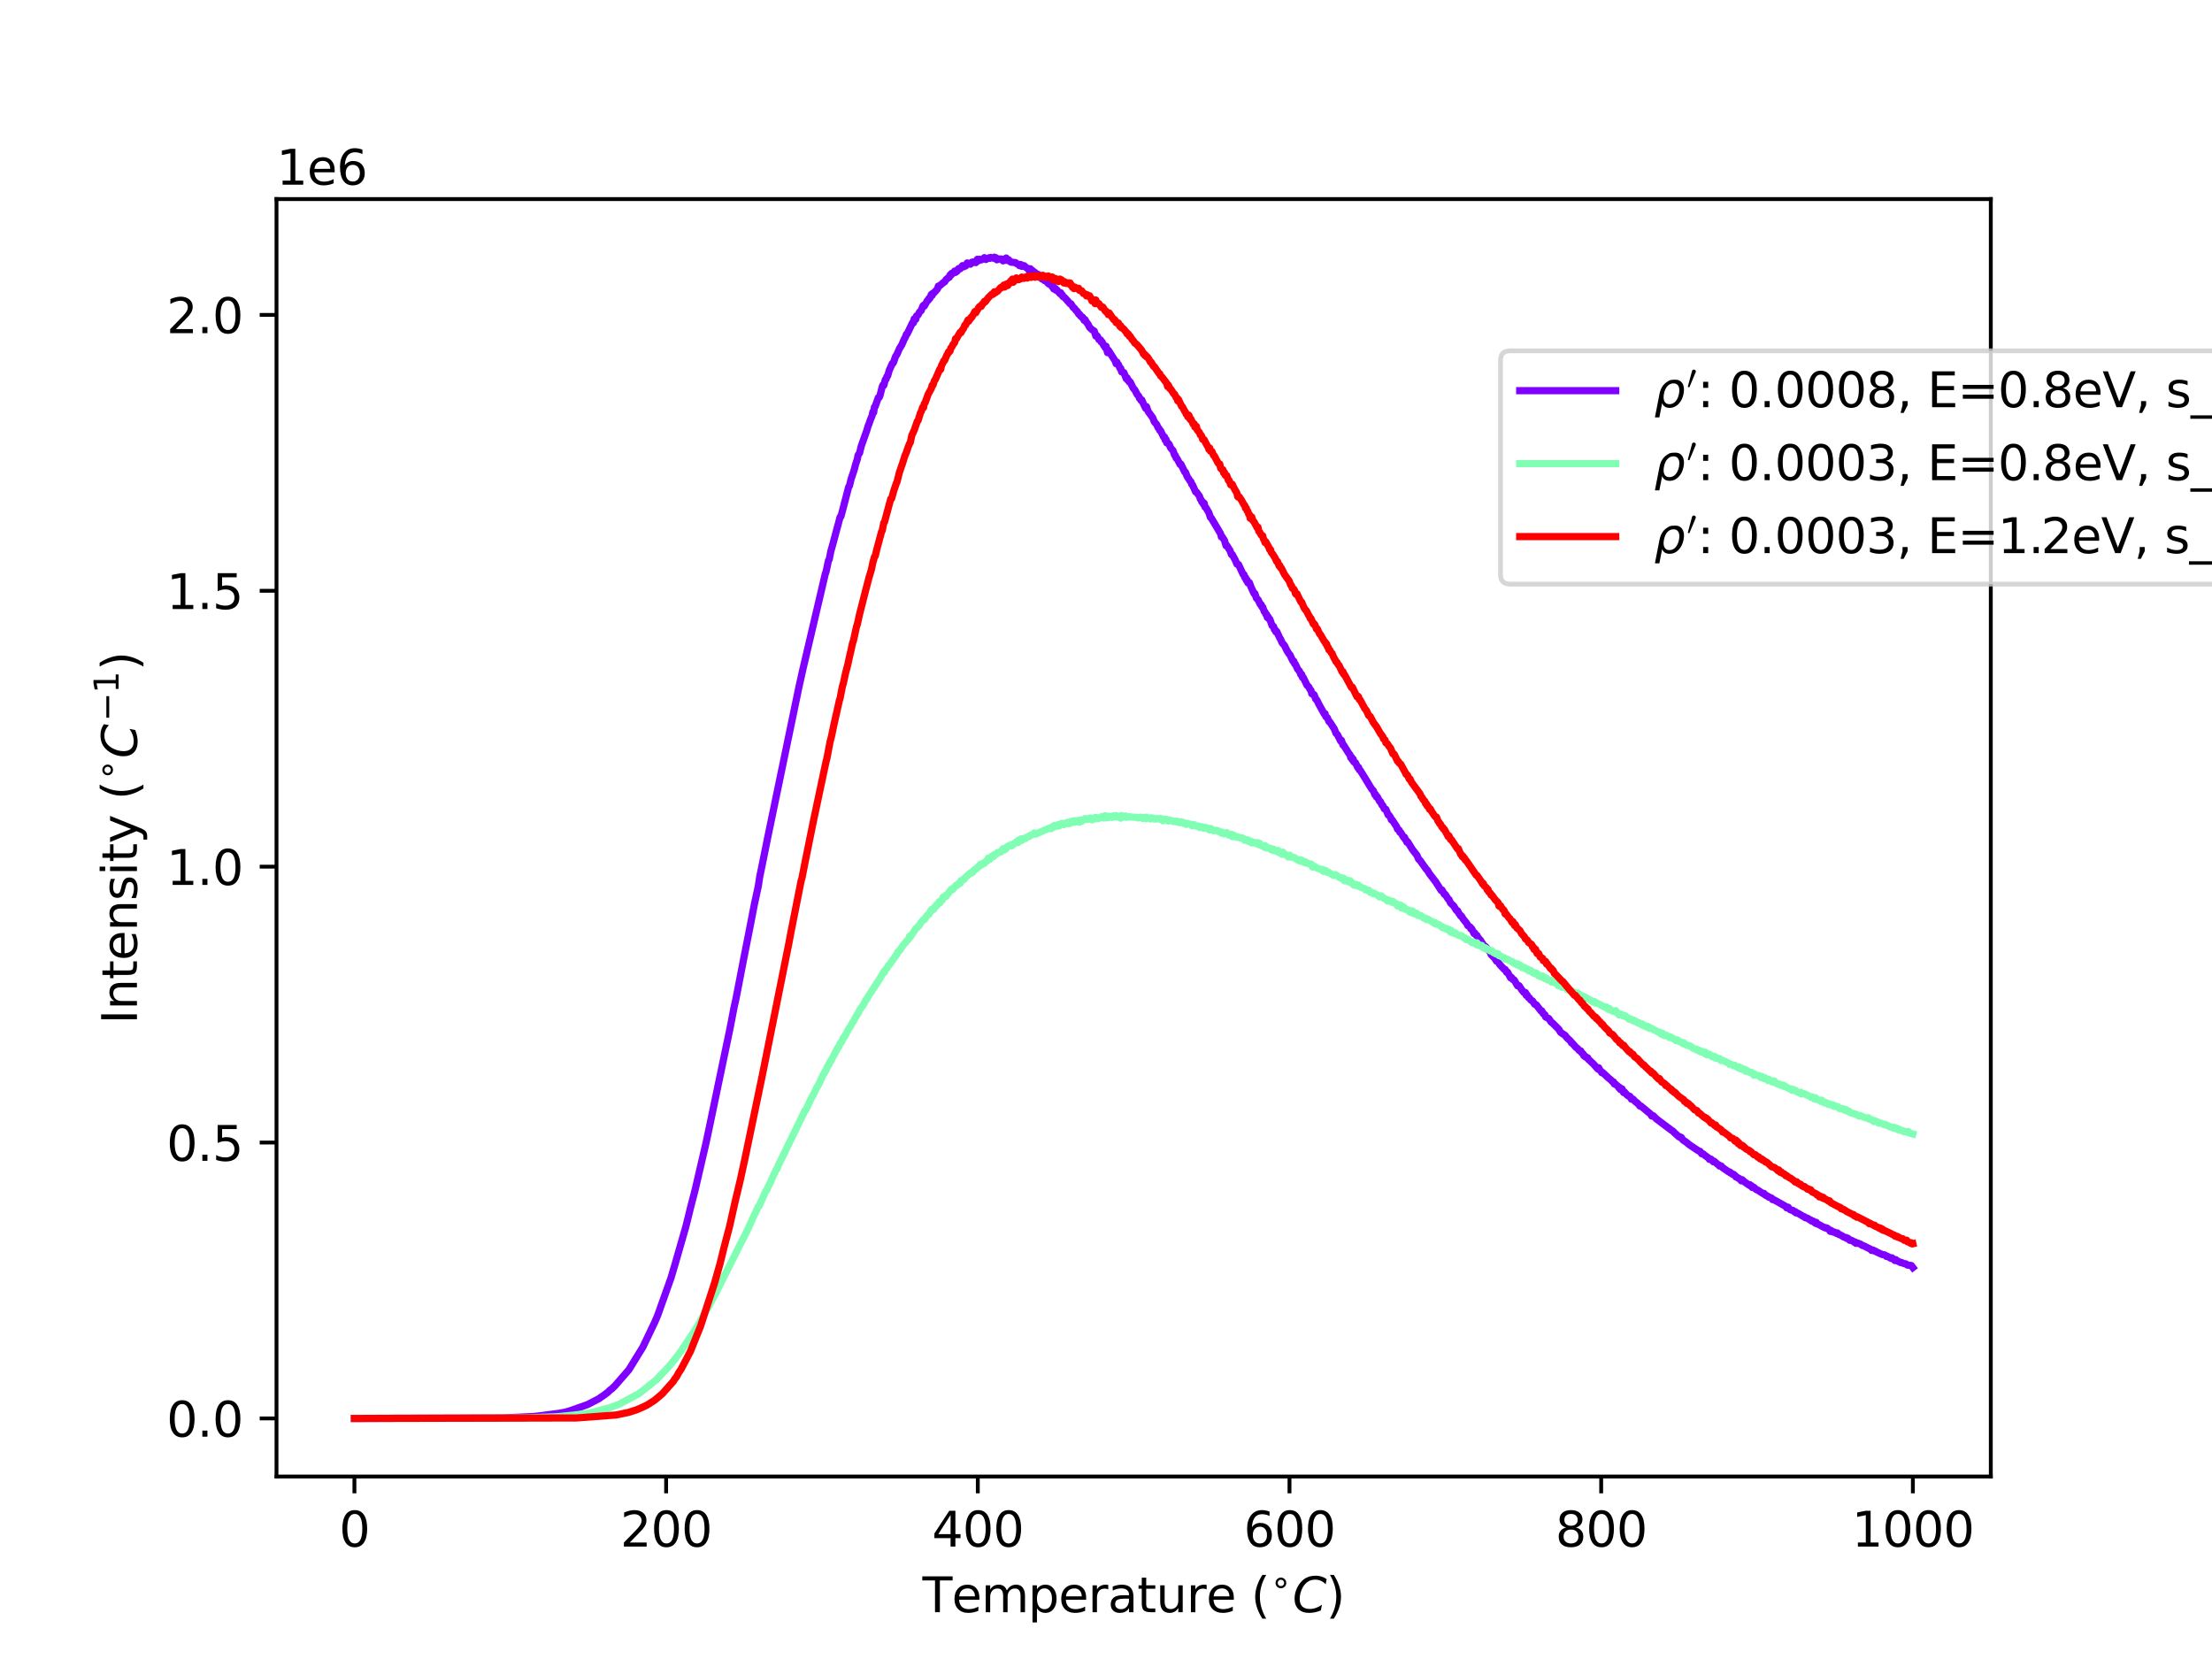 <?xml version="1.0" encoding="utf-8" standalone="no"?>
<!DOCTYPE svg PUBLIC "-//W3C//DTD SVG 1.1//EN"
  "http://www.w3.org/Graphics/SVG/1.1/DTD/svg11.dtd">
<svg xmlns:xlink="http://www.w3.org/1999/xlink" width="460.8pt" height="345.6pt" viewBox="0 0 460.8 345.6" xmlns="http://www.w3.org/2000/svg" version="1.1">
 <defs>
  <style type="text/css">*{stroke-linejoin: round; stroke-linecap: butt}</style>
 </defs>
 <g id="figure_1">
  <g id="patch_1">
   <path d="M 0 345.6 
L 460.8 345.6 
L 460.8 0 
L 0 0 
z
" style="fill: #ffffff"/>
  </g>
  <g id="axes_1">
   <g id="patch_2">
    <path d="M 57.6 307.584 
L 414.72 307.584 
L 414.72 41.472 
L 57.6 41.472 
z
" style="fill: #ffffff"/>
   </g>
   <g id="matplotlib.axis_1">
    <g id="xtick_1">
     <g id="line2d_1">
      <defs>
       <path id="mcf82a989ea" d="M 0 0 
L 0 3.5 
" style="stroke: #000000; stroke-width: 0.8"/>
      </defs>
      <g>
       <use xlink:href="#mcf82a989ea" x="73.833" y="307.584" style="stroke: #000000; stroke-width: 0.8"/>
      </g>
     </g>
     <g id="text_1">
      <!-- 0 -->
      <g transform="translate(70.651 322.182) scale(0.1 -0.1)">
       <defs>
        <path id="DejaVuSans-30" d="M 2034 4250 
Q 1547 4250 1301 3770 
Q 1056 3291 1056 2328 
Q 1056 1369 1301 889 
Q 1547 409 2034 409 
Q 2525 409 2770 889 
Q 3016 1369 3016 2328 
Q 3016 3291 2770 3770 
Q 2525 4250 2034 4250 
z
M 2034 4750 
Q 2819 4750 3233 4129 
Q 3647 3509 3647 2328 
Q 3647 1150 3233 529 
Q 2819 -91 2034 -91 
Q 1250 -91 836 529 
Q 422 1150 422 2328 
Q 422 3509 836 4129 
Q 1250 4750 2034 4750 
z
" transform="scale(0.016)"/>
       </defs>
       <use xlink:href="#DejaVuSans-30"/>
      </g>
     </g>
    </g>
    <g id="xtick_2">
     <g id="line2d_2">
      <g>
       <use xlink:href="#mcf82a989ea" x="138.764" y="307.584" style="stroke: #000000; stroke-width: 0.8"/>
      </g>
     </g>
     <g id="text_2">
      <!-- 200 -->
      <g transform="translate(129.22 322.182) scale(0.1 -0.1)">
       <defs>
        <path id="DejaVuSans-32" d="M 1228 531 
L 3431 531 
L 3431 0 
L 469 0 
L 469 531 
Q 828 903 1448 1529 
Q 2069 2156 2228 2338 
Q 2531 2678 2651 2914 
Q 2772 3150 2772 3378 
Q 2772 3750 2511 3984 
Q 2250 4219 1831 4219 
Q 1534 4219 1204 4116 
Q 875 4013 500 3803 
L 500 4441 
Q 881 4594 1212 4672 
Q 1544 4750 1819 4750 
Q 2544 4750 2975 4387 
Q 3406 4025 3406 3419 
Q 3406 3131 3298 2873 
Q 3191 2616 2906 2266 
Q 2828 2175 2409 1742 
Q 1991 1309 1228 531 
z
" transform="scale(0.016)"/>
       </defs>
       <use xlink:href="#DejaVuSans-32"/>
       <use xlink:href="#DejaVuSans-30" transform="translate(63.623 0)"/>
       <use xlink:href="#DejaVuSans-30" transform="translate(127.246 0)"/>
      </g>
     </g>
    </g>
    <g id="xtick_3">
     <g id="line2d_3">
      <g>
       <use xlink:href="#mcf82a989ea" x="203.695" y="307.584" style="stroke: #000000; stroke-width: 0.8"/>
      </g>
     </g>
     <g id="text_3">
      <!-- 400 -->
      <g transform="translate(194.151 322.182) scale(0.1 -0.1)">
       <defs>
        <path id="DejaVuSans-34" d="M 2419 4116 
L 825 1625 
L 2419 1625 
L 2419 4116 
z
M 2253 4666 
L 3047 4666 
L 3047 1625 
L 3713 1625 
L 3713 1100 
L 3047 1100 
L 3047 0 
L 2419 0 
L 2419 1100 
L 313 1100 
L 313 1709 
L 2253 4666 
z
" transform="scale(0.016)"/>
       </defs>
       <use xlink:href="#DejaVuSans-34"/>
       <use xlink:href="#DejaVuSans-30" transform="translate(63.623 0)"/>
       <use xlink:href="#DejaVuSans-30" transform="translate(127.246 0)"/>
      </g>
     </g>
    </g>
    <g id="xtick_4">
     <g id="line2d_4">
      <g>
       <use xlink:href="#mcf82a989ea" x="268.625" y="307.584" style="stroke: #000000; stroke-width: 0.8"/>
      </g>
     </g>
     <g id="text_4">
      <!-- 600 -->
      <g transform="translate(259.082 322.182) scale(0.1 -0.1)">
       <defs>
        <path id="DejaVuSans-36" d="M 2113 2584 
Q 1688 2584 1439 2293 
Q 1191 2003 1191 1497 
Q 1191 994 1439 701 
Q 1688 409 2113 409 
Q 2538 409 2786 701 
Q 3034 994 3034 1497 
Q 3034 2003 2786 2293 
Q 2538 2584 2113 2584 
z
M 3366 4563 
L 3366 3988 
Q 3128 4100 2886 4159 
Q 2644 4219 2406 4219 
Q 1781 4219 1451 3797 
Q 1122 3375 1075 2522 
Q 1259 2794 1537 2939 
Q 1816 3084 2150 3084 
Q 2853 3084 3261 2657 
Q 3669 2231 3669 1497 
Q 3669 778 3244 343 
Q 2819 -91 2113 -91 
Q 1303 -91 875 529 
Q 447 1150 447 2328 
Q 447 3434 972 4092 
Q 1497 4750 2381 4750 
Q 2619 4750 2861 4703 
Q 3103 4656 3366 4563 
z
" transform="scale(0.016)"/>
       </defs>
       <use xlink:href="#DejaVuSans-36"/>
       <use xlink:href="#DejaVuSans-30" transform="translate(63.623 0)"/>
       <use xlink:href="#DejaVuSans-30" transform="translate(127.246 0)"/>
      </g>
     </g>
    </g>
    <g id="xtick_5">
     <g id="line2d_5">
      <g>
       <use xlink:href="#mcf82a989ea" x="333.556" y="307.584" style="stroke: #000000; stroke-width: 0.8"/>
      </g>
     </g>
     <g id="text_5">
      <!-- 800 -->
      <g transform="translate(324.013 322.182) scale(0.1 -0.1)">
       <defs>
        <path id="DejaVuSans-38" d="M 2034 2216 
Q 1584 2216 1326 1975 
Q 1069 1734 1069 1313 
Q 1069 891 1326 650 
Q 1584 409 2034 409 
Q 2484 409 2743 651 
Q 3003 894 3003 1313 
Q 3003 1734 2745 1975 
Q 2488 2216 2034 2216 
z
M 1403 2484 
Q 997 2584 770 2862 
Q 544 3141 544 3541 
Q 544 4100 942 4425 
Q 1341 4750 2034 4750 
Q 2731 4750 3128 4425 
Q 3525 4100 3525 3541 
Q 3525 3141 3298 2862 
Q 3072 2584 2669 2484 
Q 3125 2378 3379 2068 
Q 3634 1759 3634 1313 
Q 3634 634 3220 271 
Q 2806 -91 2034 -91 
Q 1263 -91 848 271 
Q 434 634 434 1313 
Q 434 1759 690 2068 
Q 947 2378 1403 2484 
z
M 1172 3481 
Q 1172 3119 1398 2916 
Q 1625 2713 2034 2713 
Q 2441 2713 2670 2916 
Q 2900 3119 2900 3481 
Q 2900 3844 2670 4047 
Q 2441 4250 2034 4250 
Q 1625 4250 1398 4047 
Q 1172 3844 1172 3481 
z
" transform="scale(0.016)"/>
       </defs>
       <use xlink:href="#DejaVuSans-38"/>
       <use xlink:href="#DejaVuSans-30" transform="translate(63.623 0)"/>
       <use xlink:href="#DejaVuSans-30" transform="translate(127.246 0)"/>
      </g>
     </g>
    </g>
    <g id="xtick_6">
     <g id="line2d_6">
      <g>
       <use xlink:href="#mcf82a989ea" x="398.487" y="307.584" style="stroke: #000000; stroke-width: 0.8"/>
      </g>
     </g>
     <g id="text_6">
      <!-- 1000 -->
      <g transform="translate(385.762 322.182) scale(0.1 -0.1)">
       <defs>
        <path id="DejaVuSans-31" d="M 794 531 
L 1825 531 
L 1825 4091 
L 703 3866 
L 703 4441 
L 1819 4666 
L 2450 4666 
L 2450 531 
L 3481 531 
L 3481 0 
L 794 0 
L 794 531 
z
" transform="scale(0.016)"/>
       </defs>
       <use xlink:href="#DejaVuSans-31"/>
       <use xlink:href="#DejaVuSans-30" transform="translate(63.623 0)"/>
       <use xlink:href="#DejaVuSans-30" transform="translate(127.246 0)"/>
       <use xlink:href="#DejaVuSans-30" transform="translate(190.869 0)"/>
      </g>
     </g>
    </g>
    <g id="text_7">
     <!-- Temperature ($^{\circ}C$) -->
     <g transform="translate(192.16 335.862) scale(0.1 -0.1)">
      <defs>
       <path id="DejaVuSans-54" d="M -19 4666 
L 3928 4666 
L 3928 4134 
L 2272 4134 
L 2272 0 
L 1638 0 
L 1638 4134 
L -19 4134 
L -19 4666 
z
" transform="scale(0.016)"/>
       <path id="DejaVuSans-65" d="M 3597 1894 
L 3597 1613 
L 953 1613 
Q 991 1019 1311 708 
Q 1631 397 2203 397 
Q 2534 397 2845 478 
Q 3156 559 3463 722 
L 3463 178 
Q 3153 47 2828 -22 
Q 2503 -91 2169 -91 
Q 1331 -91 842 396 
Q 353 884 353 1716 
Q 353 2575 817 3079 
Q 1281 3584 2069 3584 
Q 2775 3584 3186 3129 
Q 3597 2675 3597 1894 
z
M 3022 2063 
Q 3016 2534 2758 2815 
Q 2500 3097 2075 3097 
Q 1594 3097 1305 2825 
Q 1016 2553 972 2059 
L 3022 2063 
z
" transform="scale(0.016)"/>
       <path id="DejaVuSans-6d" d="M 3328 2828 
Q 3544 3216 3844 3400 
Q 4144 3584 4550 3584 
Q 5097 3584 5394 3201 
Q 5691 2819 5691 2113 
L 5691 0 
L 5113 0 
L 5113 2094 
Q 5113 2597 4934 2840 
Q 4756 3084 4391 3084 
Q 3944 3084 3684 2787 
Q 3425 2491 3425 1978 
L 3425 0 
L 2847 0 
L 2847 2094 
Q 2847 2600 2669 2842 
Q 2491 3084 2119 3084 
Q 1678 3084 1418 2786 
Q 1159 2488 1159 1978 
L 1159 0 
L 581 0 
L 581 3500 
L 1159 3500 
L 1159 2956 
Q 1356 3278 1631 3431 
Q 1906 3584 2284 3584 
Q 2666 3584 2933 3390 
Q 3200 3197 3328 2828 
z
" transform="scale(0.016)"/>
       <path id="DejaVuSans-70" d="M 1159 525 
L 1159 -1331 
L 581 -1331 
L 581 3500 
L 1159 3500 
L 1159 2969 
Q 1341 3281 1617 3432 
Q 1894 3584 2278 3584 
Q 2916 3584 3314 3078 
Q 3713 2572 3713 1747 
Q 3713 922 3314 415 
Q 2916 -91 2278 -91 
Q 1894 -91 1617 61 
Q 1341 213 1159 525 
z
M 3116 1747 
Q 3116 2381 2855 2742 
Q 2594 3103 2138 3103 
Q 1681 3103 1420 2742 
Q 1159 2381 1159 1747 
Q 1159 1113 1420 752 
Q 1681 391 2138 391 
Q 2594 391 2855 752 
Q 3116 1113 3116 1747 
z
" transform="scale(0.016)"/>
       <path id="DejaVuSans-72" d="M 2631 2963 
Q 2534 3019 2420 3045 
Q 2306 3072 2169 3072 
Q 1681 3072 1420 2755 
Q 1159 2438 1159 1844 
L 1159 0 
L 581 0 
L 581 3500 
L 1159 3500 
L 1159 2956 
Q 1341 3275 1631 3429 
Q 1922 3584 2338 3584 
Q 2397 3584 2469 3576 
Q 2541 3569 2628 3553 
L 2631 2963 
z
" transform="scale(0.016)"/>
       <path id="DejaVuSans-61" d="M 2194 1759 
Q 1497 1759 1228 1600 
Q 959 1441 959 1056 
Q 959 750 1161 570 
Q 1363 391 1709 391 
Q 2188 391 2477 730 
Q 2766 1069 2766 1631 
L 2766 1759 
L 2194 1759 
z
M 3341 1997 
L 3341 0 
L 2766 0 
L 2766 531 
Q 2569 213 2275 61 
Q 1981 -91 1556 -91 
Q 1019 -91 701 211 
Q 384 513 384 1019 
Q 384 1609 779 1909 
Q 1175 2209 1959 2209 
L 2766 2209 
L 2766 2266 
Q 2766 2663 2505 2880 
Q 2244 3097 1772 3097 
Q 1472 3097 1187 3025 
Q 903 2953 641 2809 
L 641 3341 
Q 956 3463 1253 3523 
Q 1550 3584 1831 3584 
Q 2591 3584 2966 3190 
Q 3341 2797 3341 1997 
z
" transform="scale(0.016)"/>
       <path id="DejaVuSans-74" d="M 1172 4494 
L 1172 3500 
L 2356 3500 
L 2356 3053 
L 1172 3053 
L 1172 1153 
Q 1172 725 1289 603 
Q 1406 481 1766 481 
L 2356 481 
L 2356 0 
L 1766 0 
Q 1100 0 847 248 
Q 594 497 594 1153 
L 594 3053 
L 172 3053 
L 172 3500 
L 594 3500 
L 594 4494 
L 1172 4494 
z
" transform="scale(0.016)"/>
       <path id="DejaVuSans-75" d="M 544 1381 
L 544 3500 
L 1119 3500 
L 1119 1403 
Q 1119 906 1312 657 
Q 1506 409 1894 409 
Q 2359 409 2629 706 
Q 2900 1003 2900 1516 
L 2900 3500 
L 3475 3500 
L 3475 0 
L 2900 0 
L 2900 538 
Q 2691 219 2414 64 
Q 2138 -91 1772 -91 
Q 1169 -91 856 284 
Q 544 659 544 1381 
z
M 1991 3584 
L 1991 3584 
z
" transform="scale(0.016)"/>
       <path id="DejaVuSans-20" transform="scale(0.016)"/>
       <path id="DejaVuSans-28" d="M 1984 4856 
Q 1566 4138 1362 3434 
Q 1159 2731 1159 2009 
Q 1159 1288 1364 580 
Q 1569 -128 1984 -844 
L 1484 -844 
Q 1016 -109 783 600 
Q 550 1309 550 2009 
Q 550 2706 781 3412 
Q 1013 4119 1484 4856 
L 1984 4856 
z
" transform="scale(0.016)"/>
       <path id="DejaVuSans-2218" d="M 2000 2619 
Q 1750 2619 1578 2445 
Q 1406 2272 1406 2022 
Q 1406 1775 1578 1605 
Q 1750 1435 2000 1435 
Q 2250 1435 2422 1605 
Q 2594 1775 2594 2022 
Q 2594 2269 2420 2444 
Q 2247 2619 2000 2619 
z
M 2000 3022 
Q 2200 3022 2384 2945 
Q 2569 2869 2703 2725 
Q 2847 2585 2919 2406 
Q 2991 2228 2991 2022 
Q 2991 1610 2702 1324 
Q 2413 1038 1994 1038 
Q 1572 1038 1290 1319 
Q 1009 1600 1009 2022 
Q 1009 2441 1296 2731 
Q 1584 3022 2000 3022 
z
" transform="scale(0.016)"/>
       <path id="DejaVuSans-Oblique-43" d="M 4447 4306 
L 4319 3641 
Q 4019 3944 3683 4091 
Q 3347 4238 2956 4238 
Q 2422 4238 2017 3981 
Q 1613 3725 1319 3200 
Q 1131 2863 1032 2486 
Q 934 2109 934 1728 
Q 934 1091 1264 756 
Q 1594 422 2222 422 
Q 2656 422 3056 561 
Q 3456 700 3834 978 
L 3688 231 
Q 3316 72 2936 -9 
Q 2556 -91 2175 -91 
Q 1278 -91 773 396 
Q 269 884 269 1753 
Q 269 2309 461 2846 
Q 653 3384 1013 3828 
Q 1394 4300 1883 4525 
Q 2372 4750 3022 4750 
Q 3422 4750 3780 4639 
Q 4138 4528 4447 4306 
z
" transform="scale(0.016)"/>
       <path id="DejaVuSans-29" d="M 513 4856 
L 1013 4856 
Q 1481 4119 1714 3412 
Q 1947 2706 1947 2009 
Q 1947 1309 1714 600 
Q 1481 -109 1013 -844 
L 513 -844 
Q 928 -128 1133 580 
Q 1338 1288 1338 2009 
Q 1338 2731 1133 3434 
Q 928 4138 513 4856 
z
" transform="scale(0.016)"/>
      </defs>
      <use xlink:href="#DejaVuSans-54" transform="translate(0 0.125)"/>
      <use xlink:href="#DejaVuSans-65" transform="translate(61.084 0.125)"/>
      <use xlink:href="#DejaVuSans-6d" transform="translate(122.607 0.125)"/>
      <use xlink:href="#DejaVuSans-70" transform="translate(220.02 0.125)"/>
      <use xlink:href="#DejaVuSans-65" transform="translate(283.496 0.125)"/>
      <use xlink:href="#DejaVuSans-72" transform="translate(345.02 0.125)"/>
      <use xlink:href="#DejaVuSans-61" transform="translate(386.133 0.125)"/>
      <use xlink:href="#DejaVuSans-74" transform="translate(447.412 0.125)"/>
      <use xlink:href="#DejaVuSans-75" transform="translate(486.621 0.125)"/>
      <use xlink:href="#DejaVuSans-72" transform="translate(550 0.125)"/>
      <use xlink:href="#DejaVuSans-65" transform="translate(591.113 0.125)"/>
      <use xlink:href="#DejaVuSans-20" transform="translate(652.637 0.125)"/>
      <use xlink:href="#DejaVuSans-28" transform="translate(684.424 0.125)"/>
      <use xlink:href="#DejaVuSans-2218" transform="translate(724.395 38.406) scale(0.7)"/>
      <use xlink:href="#DejaVuSans-Oblique-43" transform="translate(770.947 0.125)"/>
      <use xlink:href="#DejaVuSans-29" transform="translate(840.771 0.125)"/>
     </g>
    </g>
   </g>
   <g id="matplotlib.axis_2">
    <g id="ytick_1">
     <g id="line2d_7">
      <defs>
       <path id="m09f71b91fd" d="M 0 0 
L -3.5 0 
" style="stroke: #000000; stroke-width: 0.8"/>
      </defs>
      <g>
       <use xlink:href="#m09f71b91fd" x="57.6" y="295.488" style="stroke: #000000; stroke-width: 0.8"/>
      </g>
     </g>
     <g id="text_8">
      <!-- 0.0 -->
      <g transform="translate(34.697 299.287) scale(0.1 -0.1)">
       <defs>
        <path id="DejaVuSans-2e" d="M 684 794 
L 1344 794 
L 1344 0 
L 684 0 
L 684 794 
z
" transform="scale(0.016)"/>
       </defs>
       <use xlink:href="#DejaVuSans-30"/>
       <use xlink:href="#DejaVuSans-2e" transform="translate(63.623 0)"/>
       <use xlink:href="#DejaVuSans-30" transform="translate(95.41 0)"/>
      </g>
     </g>
    </g>
    <g id="ytick_2">
     <g id="line2d_8">
      <g>
       <use xlink:href="#m09f71b91fd" x="57.6" y="238.017" style="stroke: #000000; stroke-width: 0.8"/>
      </g>
     </g>
     <g id="text_9">
      <!-- 0.5 -->
      <g transform="translate(34.697 241.816) scale(0.1 -0.1)">
       <defs>
        <path id="DejaVuSans-35" d="M 691 4666 
L 3169 4666 
L 3169 4134 
L 1269 4134 
L 1269 2991 
Q 1406 3038 1543 3061 
Q 1681 3084 1819 3084 
Q 2600 3084 3056 2656 
Q 3513 2228 3513 1497 
Q 3513 744 3044 326 
Q 2575 -91 1722 -91 
Q 1428 -91 1123 -41 
Q 819 9 494 109 
L 494 744 
Q 775 591 1075 516 
Q 1375 441 1709 441 
Q 2250 441 2565 725 
Q 2881 1009 2881 1497 
Q 2881 1984 2565 2268 
Q 2250 2553 1709 2553 
Q 1456 2553 1204 2497 
Q 953 2441 691 2322 
L 691 4666 
z
" transform="scale(0.016)"/>
       </defs>
       <use xlink:href="#DejaVuSans-30"/>
       <use xlink:href="#DejaVuSans-2e" transform="translate(63.623 0)"/>
       <use xlink:href="#DejaVuSans-35" transform="translate(95.41 0)"/>
      </g>
     </g>
    </g>
    <g id="ytick_3">
     <g id="line2d_9">
      <g>
       <use xlink:href="#m09f71b91fd" x="57.6" y="180.546" style="stroke: #000000; stroke-width: 0.8"/>
      </g>
     </g>
     <g id="text_10">
      <!-- 1.0 -->
      <g transform="translate(34.697 184.345) scale(0.1 -0.1)">
       <use xlink:href="#DejaVuSans-31"/>
       <use xlink:href="#DejaVuSans-2e" transform="translate(63.623 0)"/>
       <use xlink:href="#DejaVuSans-30" transform="translate(95.41 0)"/>
      </g>
     </g>
    </g>
    <g id="ytick_4">
     <g id="line2d_10">
      <g>
       <use xlink:href="#m09f71b91fd" x="57.6" y="123.074" style="stroke: #000000; stroke-width: 0.8"/>
      </g>
     </g>
     <g id="text_11">
      <!-- 1.5 -->
      <g transform="translate(34.697 126.874) scale(0.1 -0.1)">
       <use xlink:href="#DejaVuSans-31"/>
       <use xlink:href="#DejaVuSans-2e" transform="translate(63.623 0)"/>
       <use xlink:href="#DejaVuSans-35" transform="translate(95.41 0)"/>
      </g>
     </g>
    </g>
    <g id="ytick_5">
     <g id="line2d_11">
      <g>
       <use xlink:href="#m09f71b91fd" x="57.6" y="65.603" style="stroke: #000000; stroke-width: 0.8"/>
      </g>
     </g>
     <g id="text_12">
      <!-- 2.0 -->
      <g transform="translate(34.697 69.402) scale(0.1 -0.1)">
       <use xlink:href="#DejaVuSans-32"/>
       <use xlink:href="#DejaVuSans-2e" transform="translate(63.623 0)"/>
       <use xlink:href="#DejaVuSans-30" transform="translate(95.41 0)"/>
      </g>
     </g>
    </g>
    <g id="text_13">
     <!-- Intensity ($^{\circ}C^{-1}$) -->
     <g transform="translate(28.597 213.328) rotate(-90) scale(0.1 -0.1)">
      <defs>
       <path id="DejaVuSans-49" d="M 628 4666 
L 1259 4666 
L 1259 0 
L 628 0 
L 628 4666 
z
" transform="scale(0.016)"/>
       <path id="DejaVuSans-6e" d="M 3513 2113 
L 3513 0 
L 2938 0 
L 2938 2094 
Q 2938 2591 2744 2837 
Q 2550 3084 2163 3084 
Q 1697 3084 1428 2787 
Q 1159 2491 1159 1978 
L 1159 0 
L 581 0 
L 581 3500 
L 1159 3500 
L 1159 2956 
Q 1366 3272 1645 3428 
Q 1925 3584 2291 3584 
Q 2894 3584 3203 3211 
Q 3513 2838 3513 2113 
z
" transform="scale(0.016)"/>
       <path id="DejaVuSans-73" d="M 2834 3397 
L 2834 2853 
Q 2591 2978 2328 3040 
Q 2066 3103 1784 3103 
Q 1356 3103 1142 2972 
Q 928 2841 928 2578 
Q 928 2378 1081 2264 
Q 1234 2150 1697 2047 
L 1894 2003 
Q 2506 1872 2764 1633 
Q 3022 1394 3022 966 
Q 3022 478 2636 193 
Q 2250 -91 1575 -91 
Q 1294 -91 989 -36 
Q 684 19 347 128 
L 347 722 
Q 666 556 975 473 
Q 1284 391 1588 391 
Q 1994 391 2212 530 
Q 2431 669 2431 922 
Q 2431 1156 2273 1281 
Q 2116 1406 1581 1522 
L 1381 1569 
Q 847 1681 609 1914 
Q 372 2147 372 2553 
Q 372 3047 722 3315 
Q 1072 3584 1716 3584 
Q 2034 3584 2315 3537 
Q 2597 3491 2834 3397 
z
" transform="scale(0.016)"/>
       <path id="DejaVuSans-69" d="M 603 3500 
L 1178 3500 
L 1178 0 
L 603 0 
L 603 3500 
z
M 603 4863 
L 1178 4863 
L 1178 4134 
L 603 4134 
L 603 4863 
z
" transform="scale(0.016)"/>
       <path id="DejaVuSans-79" d="M 2059 -325 
Q 1816 -950 1584 -1140 
Q 1353 -1331 966 -1331 
L 506 -1331 
L 506 -850 
L 844 -850 
Q 1081 -850 1212 -737 
Q 1344 -625 1503 -206 
L 1606 56 
L 191 3500 
L 800 3500 
L 1894 763 
L 2988 3500 
L 3597 3500 
L 2059 -325 
z
" transform="scale(0.016)"/>
       <path id="DejaVuSans-2212" d="M 678 2272 
L 4684 2272 
L 4684 1741 
L 678 1741 
L 678 2272 
z
" transform="scale(0.016)"/>
      </defs>
      <use xlink:href="#DejaVuSans-49" transform="translate(0 0.684)"/>
      <use xlink:href="#DejaVuSans-6e" transform="translate(29.492 0.684)"/>
      <use xlink:href="#DejaVuSans-74" transform="translate(92.871 0.684)"/>
      <use xlink:href="#DejaVuSans-65" transform="translate(132.08 0.684)"/>
      <use xlink:href="#DejaVuSans-6e" transform="translate(193.604 0.684)"/>
      <use xlink:href="#DejaVuSans-73" transform="translate(256.982 0.684)"/>
      <use xlink:href="#DejaVuSans-69" transform="translate(309.082 0.684)"/>
      <use xlink:href="#DejaVuSans-74" transform="translate(336.865 0.684)"/>
      <use xlink:href="#DejaVuSans-79" transform="translate(376.074 0.684)"/>
      <use xlink:href="#DejaVuSans-20" transform="translate(435.254 0.684)"/>
      <use xlink:href="#DejaVuSans-28" transform="translate(467.041 0.684)"/>
      <use xlink:href="#DejaVuSans-2218" transform="translate(507.012 38.966) scale(0.7)"/>
      <use xlink:href="#DejaVuSans-Oblique-43" transform="translate(553.564 0.684)"/>
      <use xlink:href="#DejaVuSans-2212" transform="translate(630.589 38.966) scale(0.7)"/>
      <use xlink:href="#DejaVuSans-31" transform="translate(689.242 38.966) scale(0.7)"/>
      <use xlink:href="#DejaVuSans-29" transform="translate(736.512 0.684)"/>
     </g>
    </g>
    <g id="text_14">
     <!-- 1e6 -->
     <g transform="translate(57.6 38.472) scale(0.1 -0.1)">
      <use xlink:href="#DejaVuSans-31"/>
      <use xlink:href="#DejaVuSans-65" transform="translate(63.623 0)"/>
      <use xlink:href="#DejaVuSans-36" transform="translate(125.146 0)"/>
     </g>
    </g>
   </g>
   <g id="line2d_12">
    <path d="M 73.833 295.488 
L 104.69 295.381 
L 111.349 295.074 
L 116.709 294.381 
L 117.683 294.183 
L 118.495 293.972 
L 122.393 292.602 
L 124.829 291.34 
L 125.154 291.084 
L 125.641 290.769 
L 126.615 290.042 
L 127.103 289.562 
L 127.428 289.343 
L 127.752 289.027 
L 128.077 288.717 
L 131.001 285.357 
L 133.924 280.61 
L 136.36 275.514 
L 137.01 274.003 
L 139.771 266.239 
L 140.583 263.508 
L 142.856 255.594 
L 143.506 252.985 
L 143.831 251.633 
L 144.805 247.882 
L 147.079 238.081 
L 147.566 235.795 
L 151.951 214.823 
L 152.276 213.211 
L 152.926 209.795 
L 153.25 208.381 
L 153.575 206.733 
L 154.875 199.997 
L 156.174 193.418 
L 157.148 188.397 
L 157.96 184.632 
L 158.285 182.533 
L 158.61 180.982 
L 159.909 174.556 
L 166.406 143.243 
L 167.218 139.593 
L 171.927 119.515 
L 172.09 119.081 
L 172.577 116.774 
L 172.739 116.551 
L 173.064 114.881 
L 173.389 113.74 
L 175.013 107.698 
L 175.176 107.596 
L 175.5 106.397 
L 176.8 101.402 
L 176.962 101.211 
L 177.287 99.835 
L 177.937 97.899 
L 178.261 96.657 
L 178.586 95.687 
L 178.749 94.824 
L 179.073 94.36 
L 179.398 92.977 
L 180.535 89.778 
L 180.86 88.687 
L 181.022 88.318 
L 181.347 87.374 
L 181.672 86.609 
L 181.834 85.803 
L 181.997 85.928 
L 182.159 84.796 
L 182.322 84.664 
L 182.971 82.822 
L 183.134 82.811 
L 183.296 82.485 
L 183.783 80.562 
L 183.946 80.186 
L 184.108 80.282 
L 184.433 79.062 
L 184.595 78.989 
L 184.758 78.437 
L 184.92 78.29 
L 185.245 77.15 
L 185.895 75.71 
L 186.057 75.642 
L 186.219 75.274 
L 186.544 74.298 
L 186.869 73.784 
L 187.356 72.65 
L 187.843 71.869 
L 188.331 70.744 
L 188.656 70.127 
L 188.818 69.632 
L 188.98 69.555 
L 190.117 67.191 
L 190.28 67.256 
L 190.442 66.42 
L 190.604 66.407 
L 190.767 66.527 
L 190.929 65.821 
L 191.254 65.599 
L 191.579 64.966 
L 191.904 64.698 
L 192.229 63.797 
L 192.391 63.59 
L 192.553 63.767 
L 193.203 62.6 
L 193.365 62.564 
L 193.528 62.159 
L 193.69 62.176 
L 194.015 61.327 
L 194.177 61.552 
L 194.34 61.071 
L 194.502 61.069 
L 194.827 60.714 
L 195.152 60.35 
L 195.314 60.151 
L 195.477 59.592 
L 195.639 59.617 
L 196.614 58.793 
L 196.776 58.72 
L 197.101 58.224 
L 197.588 57.831 
L 197.75 57.768 
L 197.913 57.273 
L 198.075 57.353 
L 198.238 56.955 
L 198.4 57.022 
L 198.562 56.905 
L 198.887 56.463 
L 199.05 56.745 
L 199.212 56.383 
L 199.374 56.511 
L 199.699 55.952 
L 200.024 55.991 
L 200.511 55.334 
L 200.674 55.593 
L 201.161 55.404 
L 201.486 54.782 
L 201.648 54.985 
L 201.811 54.911 
L 202.135 55.044 
L 202.298 54.909 
L 202.46 54.62 
L 202.623 54.725 
L 202.785 54.556 
L 203.272 54.709 
L 203.435 54.55 
L 203.597 54.012 
L 203.922 54.286 
L 204.084 54.006 
L 204.409 54.141 
L 204.734 53.96 
L 204.896 53.965 
L 205.059 53.672 
L 205.384 54.058 
L 205.546 53.89 
L 205.871 53.836 
L 206.033 53.691 
L 206.196 53.816 
L 206.358 53.618 
L 207.008 53.804 
L 207.17 53.568 
L 207.495 53.704 
L 207.657 54.12 
L 207.82 53.898 
L 207.982 54.022 
L 208.307 53.947 
L 208.632 53.962 
L 208.957 54.344 
L 209.281 54.151 
L 209.444 54.235 
L 209.606 53.745 
L 209.931 54.273 
L 210.093 54.095 
L 210.256 54.39 
L 210.418 54.407 
L 210.581 54.61 
L 211.555 54.707 
L 211.88 54.98 
L 212.205 55.084 
L 212.367 55.338 
L 212.53 55.079 
L 212.692 55.126 
L 212.854 55.485 
L 213.179 55.486 
L 213.342 55.34 
L 213.829 55.793 
L 214.154 55.933 
L 214.478 56.536 
L 214.641 55.985 
L 214.803 56.404 
L 214.966 56.513 
L 215.128 56.39 
L 215.291 56.978 
L 215.453 56.766 
L 215.615 56.759 
L 216.103 57.446 
L 216.265 57.157 
L 216.427 57.408 
L 216.59 57.419 
L 216.915 57.929 
L 217.077 58.126 
L 217.239 58.027 
L 217.564 58.439 
L 217.727 58.287 
L 218.214 58.887 
L 218.539 59.191 
L 218.863 59.313 
L 219.026 59.335 
L 219.188 59.74 
L 219.351 59.553 
L 219.513 60.195 
L 219.676 60.048 
L 219.838 60.086 
L 220 60.479 
L 220.163 60.395 
L 220.812 61.165 
L 220.975 60.999 
L 221.137 61.448 
L 221.3 61.439 
L 221.462 61.817 
L 221.787 61.983 
L 222.924 63.286 
L 223.086 63.272 
L 223.573 64.051 
L 223.736 64.13 
L 224.223 64.745 
L 224.385 64.85 
L 224.71 65.426 
L 224.873 65.438 
L 225.035 65.779 
L 225.197 65.839 
L 225.36 66.084 
L 225.522 66.073 
L 225.847 66.727 
L 226.009 66.56 
L 226.334 67.136 
L 226.659 67.551 
L 226.984 68.208 
L 227.471 68.661 
L 227.958 68.973 
L 228.283 70.023 
L 228.446 69.888 
L 228.608 70.037 
L 228.933 70.751 
L 229.258 70.814 
L 229.42 71.266 
L 229.582 71.223 
L 229.907 71.937 
L 230.07 71.977 
L 230.232 72.421 
L 230.394 72.115 
L 230.719 73.465 
L 230.882 72.95 
L 232.343 75.238 
L 232.506 75.766 
L 232.668 75.434 
L 232.831 75.85 
L 232.993 75.948 
L 233.318 76.743 
L 233.48 76.77 
L 233.643 77.456 
L 233.805 77.42 
L 233.967 77.634 
L 234.13 77.616 
L 234.617 78.88 
L 234.78 78.686 
L 234.942 79.214 
L 235.104 79.194 
L 235.267 79.59 
L 235.429 79.57 
L 236.079 80.881 
L 236.404 81.226 
L 236.891 82.165 
L 237.216 82.513 
L 237.378 82.985 
L 237.54 83.053 
L 237.703 83.426 
L 237.865 83.327 
L 238.19 84.096 
L 238.677 85.086 
L 238.84 84.712 
L 239.165 85.688 
L 240.139 87.028 
L 240.464 87.874 
L 240.789 88.233 
L 240.951 88.422 
L 241.276 89.14 
L 241.438 89.266 
L 241.601 89.67 
L 241.763 89.72 
L 242.413 91.07 
L 242.575 90.998 
L 242.738 91.694 
L 242.9 91.529 
L 243.062 92.268 
L 243.225 92.21 
L 243.55 92.537 
L 243.874 93.332 
L 244.362 93.86 
L 244.686 94.811 
L 244.849 94.886 
L 245.011 95.436 
L 245.174 95.502 
L 245.661 96.408 
L 245.823 96.743 
L 245.986 96.66 
L 246.798 98.314 
L 246.96 98.374 
L 247.285 99.23 
L 247.935 100.223 
L 248.097 100.365 
L 248.259 100.899 
L 248.422 101.01 
L 249.071 102.473 
L 249.234 102.496 
L 249.884 103.39 
L 250.046 103.968 
L 250.208 104.11 
L 250.371 104.581 
L 250.533 104.556 
L 250.696 105.047 
L 250.858 104.83 
L 251.02 105.621 
L 251.183 105.699 
L 251.832 106.809 
L 252.157 107.797 
L 252.32 107.893 
L 254.269 111.176 
L 254.431 111.851 
L 254.593 111.825 
L 255.081 112.574 
L 255.405 113.682 
L 255.568 113.643 
L 256.055 114.423 
L 256.217 114.658 
L 256.542 115.538 
L 256.705 115.516 
L 257.354 116.73 
L 257.679 117.518 
L 258.004 117.593 
L 258.978 119.679 
L 259.141 119.693 
L 259.303 120.307 
L 259.466 120.302 
L 259.628 120.885 
L 259.79 120.814 
L 259.953 121.421 
L 260.278 121.377 
L 260.602 122.261 
L 261.252 123.672 
L 261.415 123.631 
L 261.739 124.622 
L 262.064 124.907 
L 262.551 125.926 
L 262.714 125.936 
L 262.876 126.43 
L 263.039 126.452 
L 263.363 127.387 
L 263.526 127.502 
L 263.688 127.939 
L 263.851 127.986 
L 264.013 128.644 
L 264.175 128.486 
L 264.338 128.916 
L 264.5 128.951 
L 264.663 129.358 
L 264.988 130.335 
L 265.15 130.369 
L 265.312 130.533 
L 265.475 131.151 
L 265.637 131.172 
L 265.8 131.65 
L 265.962 131.541 
L 266.612 132.933 
L 266.774 133.159 
L 267.099 133.932 
L 267.586 134.475 
L 268.073 135.499 
L 268.56 136.278 
L 268.723 136.402 
L 269.048 137.137 
L 269.373 137.754 
L 269.535 137.752 
L 269.697 138.268 
L 269.86 138.387 
L 270.347 139.437 
L 270.672 139.759 
L 270.997 140.564 
L 271.159 140.486 
L 271.321 141.132 
L 271.484 141.117 
L 272.296 142.788 
L 272.621 143.063 
L 272.946 143.685 
L 273.108 143.846 
L 273.27 144.533 
L 273.433 144.476 
L 273.595 144.748 
L 273.758 144.723 
L 274.082 145.63 
L 274.245 145.734 
L 274.407 145.999 
L 274.732 146.679 
L 275.869 148.735 
L 276.031 148.654 
L 276.194 149.287 
L 276.519 149.522 
L 276.843 150.311 
L 277.006 150.374 
L 277.98 151.878 
L 278.305 152.742 
L 278.63 153.054 
L 279.279 154.376 
L 279.442 154.215 
L 279.767 155.21 
L 279.929 155.24 
L 280.254 155.787 
L 280.904 156.83 
L 281.228 157.239 
L 281.391 157.868 
L 281.553 157.739 
L 281.716 158.293 
L 281.878 158.127 
L 282.04 158.728 
L 282.365 158.887 
L 282.852 159.916 
L 283.015 159.853 
L 283.177 160.38 
L 283.34 160.446 
L 284.639 162.545 
L 285.289 163.634 
L 285.776 164.398 
L 286.101 164.731 
L 286.425 165.583 
L 286.588 165.546 
L 286.75 166.037 
L 286.913 165.978 
L 287.4 166.942 
L 287.562 166.975 
L 287.887 167.711 
L 288.05 167.777 
L 288.374 168.496 
L 288.699 168.587 
L 289.186 169.777 
L 289.349 169.816 
L 289.674 170.281 
L 289.836 170.785 
L 289.998 170.787 
L 290.973 172.263 
L 291.135 172.749 
L 291.46 172.921 
L 291.622 173.379 
L 291.785 173.414 
L 292.435 174.472 
L 292.597 174.42 
L 292.759 174.897 
L 292.922 175.022 
L 293.084 175.465 
L 293.247 175.373 
L 294.221 176.952 
L 295.195 178.202 
L 295.52 178.984 
L 295.845 179.279 
L 296.332 179.977 
L 297.144 181.108 
L 297.307 181.233 
L 297.794 182.037 
L 299.093 183.725 
L 300.23 185.509 
L 300.393 185.397 
L 300.88 186.291 
L 301.042 186.291 
L 301.692 187.3 
L 301.854 187.383 
L 302.179 188.117 
L 302.829 188.727 
L 303.316 189.521 
L 303.478 189.723 
L 303.641 189.729 
L 303.966 190.375 
L 304.128 190.523 
L 304.29 190.835 
L 304.453 190.846 
L 304.778 191.403 
L 305.59 192.407 
L 305.752 192.813 
L 306.077 193.005 
L 306.239 193.095 
L 306.402 193.494 
L 306.564 193.454 
L 306.889 194.071 
L 307.051 194.464 
L 307.214 194.353 
L 307.539 194.845 
L 307.701 194.888 
L 307.863 195.364 
L 308.026 195.42 
L 308.188 195.749 
L 308.351 195.79 
L 309.163 197.063 
L 309.487 197.204 
L 309.812 197.65 
L 310.137 198.031 
L 310.299 198.03 
L 310.624 198.85 
L 311.436 199.7 
L 311.761 200.238 
L 312.086 200.255 
L 312.411 200.925 
L 313.223 201.788 
L 313.385 201.964 
L 313.548 201.954 
L 313.872 202.575 
L 314.035 202.49 
L 314.684 203.709 
L 314.847 203.595 
L 315.172 204.066 
L 315.334 204.08 
L 315.497 204.245 
L 315.984 205.109 
L 316.146 205.375 
L 316.309 205.274 
L 316.471 205.357 
L 316.958 206.135 
L 317.445 206.74 
L 317.77 206.753 
L 317.933 207.342 
L 318.095 207.228 
L 318.42 207.836 
L 318.582 207.865 
L 318.907 208.34 
L 319.232 208.494 
L 319.719 209.212 
L 320.044 209.336 
L 321.018 210.603 
L 321.181 210.58 
L 321.506 211.185 
L 321.83 211.397 
L 321.993 211.864 
L 322.643 212.183 
L 323.13 212.918 
L 323.455 213.149 
L 324.754 214.457 
L 325.079 215.035 
L 325.403 215.264 
L 326.053 215.693 
L 326.378 216.141 
L 327.19 216.895 
L 327.352 217.235 
L 327.515 217.278 
L 328.327 218.207 
L 328.652 218.425 
L 328.976 218.835 
L 329.301 218.92 
L 329.464 219.275 
L 329.788 219.531 
L 329.951 219.943 
L 330.113 219.948 
L 330.276 220.187 
L 330.438 220.186 
L 330.601 220.382 
L 330.763 220.372 
L 330.925 220.72 
L 331.25 220.982 
L 331.575 221.325 
L 331.737 221.444 
L 332.062 221.782 
L 332.874 222.703 
L 333.037 222.433 
L 333.361 223.041 
L 333.524 223.173 
L 333.686 223.472 
L 333.849 223.408 
L 334.661 224.169 
L 335.148 224.633 
L 335.473 224.882 
L 335.96 225.368 
L 336.122 225.378 
L 336.285 225.801 
L 336.447 225.783 
L 337.097 226.336 
L 337.259 226.628 
L 337.422 226.549 
L 337.584 226.983 
L 337.909 226.841 
L 338.234 227.603 
L 338.396 227.474 
L 338.883 228.041 
L 339.208 228.314 
L 339.533 228.381 
L 339.858 228.982 
L 340.183 228.963 
L 340.67 229.486 
L 340.995 229.71 
L 341.319 230.033 
L 341.644 230.433 
L 341.807 230.39 
L 343.918 232.142 
L 344.08 232.488 
L 344.405 232.429 
L 344.73 232.759 
L 345.055 233.091 
L 348.303 235.531 
L 348.465 235.6 
L 348.79 235.95 
L 349.765 236.832 
L 349.927 236.788 
L 350.09 237.002 
L 350.252 236.954 
L 350.577 237.477 
L 351.226 237.896 
L 351.876 238.44 
L 353.663 239.637 
L 353.987 239.819 
L 354.15 239.842 
L 354.475 240.338 
L 354.799 240.375 
L 355.124 240.66 
L 355.936 241.248 
L 356.099 241.515 
L 356.423 241.463 
L 356.911 242.011 
L 357.073 241.896 
L 357.885 242.605 
L 358.048 242.667 
L 358.21 242.914 
L 358.535 242.874 
L 358.86 243.248 
L 360.159 244.146 
L 360.321 244.137 
L 360.484 244.357 
L 360.646 244.372 
L 360.971 244.656 
L 361.133 244.631 
L 361.458 244.907 
L 361.621 245.174 
L 361.783 245.196 
L 362.108 245.442 
L 362.27 245.469 
L 362.757 245.992 
L 362.92 245.753 
L 363.407 246.212 
L 363.732 246.423 
L 364.219 246.788 
L 364.381 246.893 
L 364.544 246.791 
L 364.706 247.086 
L 364.869 247.015 
L 365.031 247.376 
L 365.356 247.33 
L 365.843 247.803 
L 366.168 247.924 
L 367.305 248.664 
L 367.467 248.611 
L 367.792 248.993 
L 368.117 249.106 
L 368.442 249.383 
L 368.604 249.378 
L 368.929 249.564 
L 369.091 249.607 
L 369.254 249.902 
L 369.579 249.958 
L 370.066 250.221 
L 372.015 251.327 
L 372.177 251.603 
L 372.502 251.487 
L 372.827 251.923 
L 373.152 252.088 
L 373.476 252.139 
L 373.801 252.432 
L 373.964 252.4 
L 374.126 252.666 
L 374.288 252.629 
L 374.776 252.874 
L 375.75 253.459 
L 375.912 253.479 
L 376.075 253.678 
L 376.4 253.757 
L 376.562 253.785 
L 377.049 254.14 
L 377.212 254.14 
L 377.374 254.354 
L 377.699 254.366 
L 377.861 254.577 
L 378.024 254.575 
L 378.186 254.827 
L 378.349 254.629 
L 378.511 254.951 
L 378.836 255.054 
L 379.485 255.427 
L 380.135 255.764 
L 380.298 255.727 
L 380.46 255.873 
L 380.622 255.841 
L 380.947 256.098 
L 381.11 256.194 
L 381.272 256.515 
L 381.434 256.326 
L 381.597 256.559 
L 381.759 256.539 
L 381.922 256.671 
L 382.084 256.647 
L 382.571 256.935 
L 382.734 256.826 
L 383.058 257.167 
L 383.221 257.165 
L 383.546 257.372 
L 383.708 257.42 
L 384.033 257.672 
L 384.358 257.766 
L 384.52 257.782 
L 384.683 257.976 
L 384.845 257.896 
L 385.007 257.979 
L 385.332 258.384 
L 385.657 258.364 
L 385.982 258.532 
L 386.307 258.8 
L 386.469 258.738 
L 386.631 259.015 
L 386.956 258.944 
L 387.606 259.189 
L 387.931 259.441 
L 388.256 259.526 
L 389.717 260.261 
L 389.88 260.493 
L 390.204 260.411 
L 390.529 260.637 
L 390.692 260.648 
L 391.016 260.849 
L 392.153 261.359 
L 392.478 261.373 
L 392.803 261.526 
L 392.965 261.736 
L 393.128 261.678 
L 393.94 262.149 
L 394.102 262.01 
L 394.752 262.6 
L 394.914 262.403 
L 395.239 262.668 
L 395.564 262.818 
L 395.889 263 
L 396.051 262.97 
L 396.538 263.186 
L 396.863 263.281 
L 397.026 263.284 
L 397.35 263.538 
L 398.162 263.63 
L 398.487 264.057 
L 398.487 264.057 
" clip-path="url(#pd6147ab0bc)" style="fill: none; stroke: #8000ff; stroke-width: 1.5; stroke-linecap: square"/>
   </g>
   <g id="line2d_13">
    <path d="M 73.833 295.488 
L 109.4 295.379 
L 115.572 295.148 
L 116.709 295.069 
L 119.145 294.83 
L 121.418 294.564 
L 123.205 294.247 
L 124.017 294.07 
L 127.103 293.225 
L 128.889 292.56 
L 133.112 290.314 
L 136.685 287.467 
L 139.446 284.55 
L 140.583 283.151 
L 141.232 282.308 
L 141.719 281.622 
L 141.882 281.467 
L 142.532 280.466 
L 144.48 277.55 
L 145.78 275.429 
L 146.429 274.237 
L 147.241 272.746 
L 147.404 272.626 
L 148.053 271.384 
L 148.865 269.861 
L 155.687 256.273 
L 157.96 251.339 
L 158.123 251.267 
L 159.584 248 
L 159.747 247.899 
L 160.072 247.089 
L 160.396 246.541 
L 161.208 244.63 
L 161.371 244.416 
L 161.696 243.623 
L 161.858 243.531 
L 162.183 242.655 
L 162.67 241.675 
L 167.705 231.322 
L 167.867 231.207 
L 168.842 229.125 
L 169.654 227.598 
L 170.141 226.525 
L 170.466 226.071 
L 171.44 223.969 
L 172.09 222.906 
L 172.415 222.085 
L 172.577 221.947 
L 172.902 221.203 
L 173.064 221.094 
L 173.389 220.435 
L 173.714 219.832 
L 174.526 218.263 
L 174.688 218.162 
L 175.013 217.36 
L 175.338 217.028 
L 175.663 216.231 
L 175.988 215.872 
L 176.8 214.313 
L 177.125 213.863 
L 178.586 211.31 
L 178.749 211.13 
L 179.073 210.407 
L 179.723 209.48 
L 179.885 209.294 
L 180.373 208.283 
L 180.535 208.178 
L 180.86 207.576 
L 183.458 203.587 
L 183.783 202.99 
L 183.946 202.816 
L 184.108 202.391 
L 184.27 202.494 
L 184.433 202.027 
L 184.758 201.718 
L 185.083 201.091 
L 185.245 201.009 
L 186.707 198.944 
L 186.869 198.768 
L 187.031 198.288 
L 187.356 198.072 
L 188.168 196.886 
L 189.143 195.745 
L 189.305 195.617 
L 189.468 195.017 
L 189.63 195.195 
L 189.955 194.691 
L 190.28 194.243 
L 190.767 193.424 
L 191.092 193.217 
L 191.254 192.949 
L 191.416 192.908 
L 191.741 192.345 
L 192.391 191.537 
L 192.553 191.576 
L 193.203 190.611 
L 193.528 190.486 
L 193.853 189.784 
L 194.015 189.493 
L 194.177 189.625 
L 194.34 189.327 
L 194.502 189.425 
L 194.827 188.846 
L 194.989 188.803 
L 195.152 188.445 
L 195.314 188.474 
L 195.639 187.843 
L 195.801 188.084 
L 196.126 187.502 
L 196.289 187.483 
L 196.451 186.886 
L 196.776 186.865 
L 196.938 186.556 
L 197.101 186.725 
L 197.426 186.247 
L 197.913 185.598 
L 198.238 185.181 
L 198.4 185.37 
L 199.212 184.384 
L 199.374 184.453 
L 199.699 184.035 
L 200.024 184.015 
L 200.187 183.458 
L 200.349 183.473 
L 200.674 183.123 
L 200.836 183.188 
L 201.161 182.744 
L 202.135 181.863 
L 202.298 181.919 
L 202.46 181.661 
L 202.623 181.724 
L 202.947 181.218 
L 203.11 181.193 
L 203.435 180.857 
L 203.597 180.837 
L 203.922 180.416 
L 204.084 180.427 
L 204.247 180.031 
L 204.409 180.001 
L 204.572 180.104 
L 204.896 179.773 
L 205.059 179.853 
L 205.221 179.564 
L 205.384 179.529 
L 205.546 179.303 
L 205.708 179.274 
L 205.871 178.76 
L 206.196 179.023 
L 206.52 178.508 
L 206.683 178.324 
L 207.008 178.437 
L 207.17 177.997 
L 207.657 177.866 
L 207.82 177.596 
L 208.469 177.499 
L 208.957 176.782 
L 209.281 177.031 
L 209.444 176.778 
L 209.606 176.776 
L 209.769 176.392 
L 210.256 176.183 
L 210.418 176.041 
L 210.743 176.209 
L 210.905 175.924 
L 211.068 175.955 
L 211.393 175.628 
L 211.555 175.637 
L 211.718 175.356 
L 211.88 175.56 
L 212.042 175.536 
L 212.205 174.981 
L 212.367 175.233 
L 212.53 175.175 
L 212.692 174.734 
L 212.854 175.062 
L 213.179 174.792 
L 213.504 174.576 
L 213.666 174.669 
L 214.154 174.273 
L 214.478 174.216 
L 214.641 173.99 
L 215.291 173.796 
L 215.453 173.517 
L 215.778 173.768 
L 218.376 172.6 
L 218.539 172.63 
L 218.863 172.405 
L 219.026 172.624 
L 219.351 172.152 
L 219.513 172.175 
L 219.676 171.956 
L 219.838 172.209 
L 220 172.015 
L 220.325 172.109 
L 220.488 171.762 
L 220.65 172.056 
L 220.812 171.748 
L 220.975 171.725 
L 221.137 171.523 
L 221.624 171.799 
L 221.787 171.506 
L 221.949 171.602 
L 222.274 171.388 
L 222.436 171.289 
L 222.599 171.614 
L 222.761 171.287 
L 222.924 171.517 
L 223.086 171.148 
L 223.249 171.096 
L 223.411 171.253 
L 223.573 170.994 
L 223.736 171.295 
L 223.898 171.214 
L 224.061 170.961 
L 224.223 171.001 
L 224.385 171.21 
L 224.548 170.918 
L 224.873 171.291 
L 225.035 170.839 
L 225.36 171.073 
L 225.522 170.793 
L 225.847 170.786 
L 226.009 170.526 
L 226.497 170.723 
L 226.659 170.494 
L 226.984 170.612 
L 227.146 170.4 
L 227.471 170.799 
L 227.796 170.457 
L 227.958 170.633 
L 228.121 170.306 
L 228.283 170.409 
L 228.446 170.294 
L 228.608 170.524 
L 228.77 170.534 
L 229.095 170.375 
L 229.42 170.242 
L 229.582 170.079 
L 229.745 170.371 
L 229.907 170.277 
L 230.07 170.412 
L 230.232 169.914 
L 230.557 170.368 
L 230.882 170.068 
L 231.044 170.313 
L 231.207 170.082 
L 231.531 170.127 
L 231.694 170.281 
L 232.019 169.933 
L 232.181 170.174 
L 232.506 169.904 
L 232.831 170.214 
L 232.993 170.019 
L 233.48 170.453 
L 233.643 169.895 
L 233.805 170.104 
L 234.13 170.16 
L 234.292 170.204 
L 234.455 169.971 
L 234.617 170.259 
L 234.78 170.119 
L 234.942 170.229 
L 235.267 170.144 
L 236.079 170.239 
L 236.728 170.249 
L 236.891 170.242 
L 237.053 170.395 
L 237.703 170.224 
L 238.028 170.504 
L 238.353 170.337 
L 238.515 170.26 
L 238.677 170.549 
L 238.84 170.244 
L 239.489 170.495 
L 239.652 170.612 
L 239.814 170.356 
L 239.977 170.468 
L 240.139 170.405 
L 240.301 170.593 
L 240.789 170.628 
L 240.951 170.509 
L 241.601 170.642 
L 241.763 170.495 
L 241.926 170.752 
L 242.088 170.724 
L 242.25 170.97 
L 242.413 170.651 
L 242.575 170.653 
L 242.9 170.858 
L 243.062 170.694 
L 243.387 171.039 
L 243.712 170.834 
L 244.524 171.161 
L 244.686 171.06 
L 245.011 171.159 
L 245.174 171.067 
L 245.336 171.272 
L 245.498 171.27 
L 245.661 171.38 
L 245.986 171.212 
L 246.311 171.399 
L 246.473 171.307 
L 246.635 171.543 
L 246.96 171.486 
L 247.123 171.742 
L 247.285 171.54 
L 248.097 171.722 
L 248.259 171.975 
L 248.422 172.012 
L 248.747 171.788 
L 249.234 172.112 
L 249.559 172.063 
L 249.884 172.384 
L 250.046 172.176 
L 250.533 172.286 
L 250.696 172.534 
L 250.858 172.336 
L 251.183 172.558 
L 251.345 172.397 
L 251.995 172.899 
L 252.157 172.563 
L 252.482 172.735 
L 252.807 173.055 
L 253.457 172.964 
L 253.781 173.208 
L 253.944 173.15 
L 254.431 173.543 
L 254.593 173.349 
L 254.918 173.712 
L 255.568 173.448 
L 255.893 173.909 
L 256.055 173.984 
L 256.217 173.84 
L 256.38 174.051 
L 256.542 173.795 
L 256.705 174.283 
L 256.867 173.947 
L 257.192 174.309 
L 257.354 174.178 
L 257.679 174.434 
L 257.842 174.34 
L 258.491 174.607 
L 258.654 174.509 
L 258.978 174.634 
L 259.303 175.07 
L 259.466 174.904 
L 259.79 174.96 
L 259.953 174.953 
L 260.115 175.295 
L 260.602 175.252 
L 260.765 175.607 
L 260.927 175.612 
L 261.09 175.458 
L 261.577 175.709 
L 261.902 175.514 
L 262.227 175.975 
L 262.389 175.669 
L 262.551 176.005 
L 263.363 176.457 
L 263.526 176.17 
L 263.688 176.643 
L 263.851 176.435 
L 264.175 176.622 
L 264.5 176.746 
L 264.663 176.919 
L 264.825 176.755 
L 264.988 177.103 
L 265.312 176.912 
L 265.475 177.217 
L 265.637 177.069 
L 265.8 177.148 
L 266.124 177.469 
L 266.287 177.174 
L 266.612 177.686 
L 266.774 177.521 
L 267.099 177.966 
L 267.261 177.528 
L 267.586 177.995 
L 267.748 177.97 
L 268.073 178.167 
L 268.236 178.225 
L 268.398 178.545 
L 268.56 178.135 
L 268.723 178.17 
L 269.048 178.566 
L 269.697 178.657 
L 270.022 178.963 
L 270.672 179.326 
L 270.834 179.119 
L 270.997 179.425 
L 271.159 179.175 
L 271.646 179.657 
L 271.809 179.495 
L 271.971 179.753 
L 272.133 179.641 
L 272.458 179.901 
L 272.783 179.952 
L 272.946 180.075 
L 273.108 179.989 
L 273.433 180.627 
L 273.595 180.376 
L 273.92 180.552 
L 274.407 180.849 
L 275.219 181.118 
L 275.382 181.239 
L 275.544 181.141 
L 275.706 181.537 
L 275.869 181.255 
L 276.031 181.434 
L 276.194 181.35 
L 276.519 181.732 
L 276.681 181.68 
L 277.818 182.362 
L 278.143 182.194 
L 278.467 182.364 
L 279.117 182.842 
L 279.442 182.861 
L 279.604 183.059 
L 279.767 182.918 
L 279.929 182.978 
L 280.091 183.494 
L 280.254 183.212 
L 280.579 183.432 
L 280.741 183.386 
L 280.904 183.702 
L 281.066 183.666 
L 281.228 183.467 
L 281.391 183.881 
L 281.553 183.781 
L 282.04 184.408 
L 282.365 184.191 
L 282.69 184.526 
L 283.015 184.387 
L 283.177 184.725 
L 284.314 185.138 
L 284.477 185.397 
L 284.639 185.391 
L 284.964 185.521 
L 285.126 185.442 
L 285.451 185.894 
L 285.776 185.922 
L 285.938 185.977 
L 286.101 186.194 
L 286.263 186.088 
L 286.588 186.276 
L 286.913 186.474 
L 287.237 186.652 
L 287.4 186.863 
L 287.725 186.608 
L 288.374 187.211 
L 288.699 187.284 
L 288.862 187.371 
L 289.024 187.689 
L 289.186 187.47 
L 289.349 187.673 
L 289.511 187.592 
L 289.998 187.983 
L 290.161 187.749 
L 290.486 188.126 
L 290.81 188.226 
L 291.135 188.72 
L 291.298 188.452 
L 291.46 188.475 
L 291.622 188.801 
L 291.785 188.549 
L 291.947 189.158 
L 292.11 188.901 
L 292.272 189.111 
L 292.435 188.942 
L 292.597 189.38 
L 292.759 189.278 
L 293.409 189.73 
L 293.571 189.645 
L 293.734 190.038 
L 293.896 189.821 
L 294.059 190.089 
L 294.221 189.756 
L 294.546 190.354 
L 294.708 190.199 
L 294.871 190.384 
L 295.033 190.219 
L 295.358 190.718 
L 295.52 190.569 
L 295.845 190.823 
L 296.008 190.729 
L 296.332 191.022 
L 296.495 191.216 
L 296.982 191.267 
L 297.144 191.567 
L 297.307 191.4 
L 298.444 192.1 
L 298.606 192.083 
L 298.768 192.325 
L 298.931 192.172 
L 299.093 192.491 
L 299.581 192.533 
L 299.905 192.732 
L 300.23 192.964 
L 300.393 193.206 
L 300.555 193.093 
L 300.717 193.326 
L 301.205 193.376 
L 301.367 193.615 
L 301.854 193.602 
L 302.179 194.19 
L 302.341 193.868 
L 302.666 194.329 
L 302.829 194.202 
L 302.991 194.46 
L 303.153 194.341 
L 303.641 194.751 
L 303.803 194.766 
L 303.966 194.907 
L 304.29 194.871 
L 304.453 194.919 
L 304.778 195.241 
L 304.94 195.229 
L 305.427 195.748 
L 305.752 195.647 
L 306.564 196.327 
L 306.726 196.172 
L 306.889 196.429 
L 307.051 196.261 
L 307.539 196.795 
L 307.701 196.411 
L 308.026 196.954 
L 308.188 196.829 
L 308.513 197.117 
L 308.675 196.95 
L 308.838 197.377 
L 309 197.373 
L 309.163 197.539 
L 309.325 197.42 
L 309.487 197.471 
L 309.65 197.765 
L 309.812 197.684 
L 310.462 198.101 
L 310.787 198.051 
L 311.112 198.446 
L 311.274 198.457 
L 311.599 198.71 
L 312.086 198.695 
L 312.248 199.058 
L 312.573 199.154 
L 313.06 199.446 
L 313.223 199.46 
L 313.385 199.759 
L 313.548 199.637 
L 313.71 199.807 
L 314.035 199.822 
L 314.847 200.318 
L 315.009 200.3 
L 315.334 200.64 
L 315.659 200.799 
L 315.821 200.698 
L 315.984 200.991 
L 316.146 200.786 
L 316.309 200.889 
L 316.471 201.207 
L 316.633 201.008 
L 316.796 201.285 
L 316.958 201.292 
L 317.121 201.592 
L 317.283 201.452 
L 317.445 201.65 
L 317.608 201.557 
L 317.77 201.816 
L 317.933 201.802 
L 318.095 201.929 
L 318.257 201.871 
L 318.42 202.214 
L 318.582 202.134 
L 318.745 202.24 
L 318.907 202.176 
L 319.232 202.62 
L 319.557 202.57 
L 319.719 202.854 
L 320.044 202.696 
L 320.206 203.008 
L 320.369 202.957 
L 320.531 203.319 
L 320.694 203.181 
L 320.856 203.407 
L 321.018 203.371 
L 321.181 203.565 
L 321.343 203.309 
L 321.506 203.571 
L 321.668 203.598 
L 321.83 203.879 
L 321.993 203.66 
L 322.155 203.984 
L 322.318 203.911 
L 322.48 204.173 
L 322.643 204.102 
L 322.805 204.194 
L 322.967 204.144 
L 323.13 204.239 
L 323.292 204.623 
L 323.455 204.531 
L 324.429 204.975 
L 324.591 205.327 
L 324.754 205.234 
L 325.079 205.496 
L 325.241 205.28 
L 325.403 205.681 
L 325.566 205.49 
L 325.728 205.679 
L 326.216 205.674 
L 326.54 206.179 
L 326.703 206.102 
L 326.865 206.158 
L 327.352 206.607 
L 327.515 206.484 
L 328.489 206.998 
L 328.652 206.866 
L 329.464 207.536 
L 329.626 207.44 
L 330.113 207.692 
L 330.276 207.96 
L 330.438 207.806 
L 330.601 208.051 
L 331.088 208.183 
L 331.9 208.768 
L 332.062 208.603 
L 332.225 208.68 
L 332.387 208.965 
L 332.549 208.876 
L 334.174 209.754 
L 334.498 209.858 
L 334.661 209.771 
L 334.823 210.103 
L 334.986 210.09 
L 335.148 210.311 
L 335.31 210.114 
L 335.635 210.449 
L 335.96 210.663 
L 336.447 210.715 
L 336.61 210.534 
L 336.772 210.931 
L 337.097 211.092 
L 337.259 211.426 
L 337.584 211.245 
L 337.909 211.486 
L 338.071 211.449 
L 338.234 211.702 
L 338.396 211.73 
L 338.559 211.612 
L 338.883 211.881 
L 339.371 212.329 
L 339.533 212.215 
L 340.02 212.512 
L 340.183 212.455 
L 340.345 212.705 
L 340.507 212.587 
L 340.995 212.98 
L 341.157 212.96 
L 341.319 213.152 
L 341.482 213.092 
L 341.969 213.46 
L 342.132 213.307 
L 342.294 213.618 
L 342.456 213.686 
L 342.619 213.618 
L 342.944 213.934 
L 343.106 213.773 
L 343.268 213.808 
L 343.593 214.22 
L 343.756 214.076 
L 343.918 214.239 
L 344.08 214.23 
L 344.405 214.474 
L 345.542 215.042 
L 345.867 215.079 
L 346.029 215.421 
L 346.192 215.256 
L 346.354 215.256 
L 346.679 215.723 
L 346.841 215.58 
L 347.004 215.761 
L 347.166 215.678 
L 347.491 215.933 
L 347.653 215.969 
L 347.816 216.159 
L 347.978 215.989 
L 348.79 216.494 
L 348.953 216.556 
L 349.115 216.783 
L 349.278 216.78 
L 349.44 216.621 
L 349.765 216.955 
L 350.414 217.16 
L 350.577 217.41 
L 350.739 217.203 
L 351.064 217.581 
L 351.389 217.719 
L 351.714 217.833 
L 352.038 217.872 
L 352.85 218.461 
L 353.338 218.539 
L 353.5 218.764 
L 353.825 218.747 
L 353.987 218.809 
L 354.15 219.096 
L 354.312 218.976 
L 354.475 219.156 
L 354.799 219.069 
L 355.124 219.5 
L 355.287 219.218 
L 355.611 219.751 
L 355.774 219.562 
L 355.936 219.742 
L 356.099 219.622 
L 356.748 220.165 
L 357.073 220.025 
L 357.398 220.44 
L 357.56 220.318 
L 358.048 220.579 
L 358.21 220.523 
L 358.535 220.941 
L 358.697 220.819 
L 359.672 221.278 
L 359.996 221.465 
L 360.159 221.509 
L 360.321 221.753 
L 360.646 221.711 
L 361.133 222 
L 361.296 221.893 
L 362.108 222.438 
L 362.27 222.253 
L 362.595 222.687 
L 362.757 222.484 
L 362.92 222.674 
L 363.082 222.669 
L 363.407 223.009 
L 363.569 222.785 
L 363.732 223.18 
L 363.894 223.012 
L 364.381 223.331 
L 364.706 223.475 
L 364.869 223.376 
L 365.031 223.634 
L 365.194 223.679 
L 365.356 223.972 
L 365.518 223.728 
L 365.681 223.949 
L 366.493 224.099 
L 366.818 224.464 
L 366.98 224.227 
L 367.142 224.502 
L 367.305 224.526 
L 367.467 224.719 
L 367.63 224.483 
L 367.954 224.809 
L 368.117 224.862 
L 368.279 225.09 
L 368.442 224.834 
L 369.091 225.355 
L 369.254 225.258 
L 369.416 225.419 
L 369.579 225.166 
L 369.741 225.573 
L 369.903 225.544 
L 370.391 225.877 
L 370.715 225.826 
L 370.878 226.058 
L 371.04 226.034 
L 371.203 226.152 
L 371.365 226.042 
L 371.527 226.07 
L 371.69 226.343 
L 371.852 226.282 
L 372.664 226.77 
L 373.152 226.863 
L 373.314 227.154 
L 373.476 226.926 
L 373.801 227.11 
L 373.964 227.098 
L 374.288 227.413 
L 374.613 227.567 
L 374.938 227.707 
L 375.1 227.515 
L 375.263 227.913 
L 375.588 227.79 
L 375.75 227.813 
L 376.075 227.952 
L 377.049 228.408 
L 377.374 228.651 
L 377.537 228.509 
L 377.699 228.691 
L 377.861 228.675 
L 378.024 228.974 
L 378.186 228.66 
L 378.511 229.027 
L 379.161 229.273 
L 379.323 229.443 
L 379.485 229.17 
L 379.81 229.602 
L 379.973 229.601 
L 380.135 229.795 
L 380.298 229.667 
L 380.622 229.814 
L 380.947 230.101 
L 381.11 229.958 
L 381.434 230.194 
L 381.759 230.134 
L 382.084 230.507 
L 382.246 230.322 
L 382.571 230.53 
L 382.896 230.548 
L 383.221 230.939 
L 383.871 230.95 
L 384.358 231.337 
L 384.52 231.11 
L 384.845 231.486 
L 385.17 231.45 
L 385.495 231.806 
L 386.631 232.129 
L 387.281 232.505 
L 387.443 232.373 
L 387.768 232.504 
L 388.743 232.901 
L 389.23 232.847 
L 389.392 233.135 
L 390.042 233.273 
L 390.367 233.654 
L 390.529 233.461 
L 391.179 233.741 
L 391.341 233.975 
L 391.666 233.907 
L 392.478 234.264 
L 392.641 234.218 
L 393.128 234.414 
L 393.453 234.616 
L 393.777 234.781 
L 393.94 234.781 
L 394.427 235.001 
L 394.589 234.834 
L 394.752 235.072 
L 395.239 235.064 
L 395.402 235.357 
L 395.726 235.275 
L 396.051 235.52 
L 396.376 235.53 
L 396.701 235.789 
L 397.513 235.711 
L 397.675 236.023 
L 398.487 236.23 
L 398.487 236.23 
" clip-path="url(#pd6147ab0bc)" style="fill: none; stroke: #80ffb4; stroke-width: 1.5; stroke-linecap: square"/>
   </g>
   <g id="line2d_14">
    <path d="M 73.833 295.488 
L 120.119 295.386 
L 128.402 294.762 
L 130.351 294.342 
L 130.676 294.289 
L 131.163 294.155 
L 132.625 293.687 
L 133.437 293.335 
L 134.249 292.972 
L 134.736 292.731 
L 135.223 292.437 
L 136.36 291.697 
L 137.172 291.022 
L 137.984 290.326 
L 140.258 287.777 
L 140.583 287.251 
L 140.907 286.851 
L 141.395 285.954 
L 141.882 285.239 
L 143.831 281.511 
L 145.942 276.253 
L 148.865 267.248 
L 150.002 263.215 
L 150.814 259.913 
L 151.951 255.616 
L 152.763 252.01 
L 153.25 249.862 
L 154.225 245.781 
L 155.199 241.303 
L 158.772 224.156 
L 164.294 196.709 
L 164.781 194.107 
L 166.893 183.469 
L 167.055 182.969 
L 167.705 179.634 
L 169.491 170.839 
L 172.09 158.593 
L 172.252 158.022 
L 172.902 154.608 
L 173.227 153.336 
L 173.714 150.984 
L 174.851 145.948 
L 175.013 145.425 
L 175.5 142.908 
L 175.663 142.449 
L 176.15 140.188 
L 176.637 138.357 
L 176.962 136.808 
L 177.287 135.45 
L 177.612 133.925 
L 177.774 133.52 
L 178.424 130.542 
L 178.586 130.106 
L 179.073 127.915 
L 180.373 122.816 
L 181.022 120.337 
L 181.51 118.721 
L 181.834 117.183 
L 182.159 116.02 
L 182.322 115.838 
L 182.646 114.483 
L 183.621 110.841 
L 183.783 110.521 
L 184.108 108.9 
L 184.27 108.714 
L 184.758 106.894 
L 185.083 105.69 
L 185.57 103.89 
L 185.732 103.874 
L 186.219 102.155 
L 186.707 100.719 
L 186.869 100.381 
L 187.356 98.426 
L 188.006 96.551 
L 188.493 94.983 
L 188.818 94.233 
L 189.143 93.255 
L 189.468 92.423 
L 189.63 92.193 
L 189.955 90.669 
L 190.442 89.638 
L 191.092 87.75 
L 191.254 87.607 
L 191.741 86.037 
L 191.904 85.727 
L 192.229 84.799 
L 192.391 84.908 
L 192.553 84.077 
L 192.716 83.907 
L 193.365 82.102 
L 194.015 80.93 
L 194.177 80.274 
L 194.34 80.259 
L 194.665 79.275 
L 194.827 79.099 
L 195.801 76.862 
L 195.964 76.96 
L 196.126 76.174 
L 196.451 75.541 
L 196.614 75.157 
L 196.776 75.095 
L 197.263 73.936 
L 197.426 73.723 
L 197.588 73.292 
L 197.75 73.323 
L 197.913 73.133 
L 198.075 72.518 
L 198.238 72.381 
L 198.562 71.709 
L 198.725 71.587 
L 198.887 71.306 
L 199.05 70.552 
L 199.212 70.605 
L 200.024 69.208 
L 200.187 69.305 
L 200.511 68.679 
L 200.674 68.525 
L 200.999 67.739 
L 201.161 67.704 
L 201.648 66.662 
L 201.811 66.914 
L 201.973 66.483 
L 202.135 66.458 
L 202.298 66.098 
L 202.46 66.068 
L 203.11 64.882 
L 203.272 65.16 
L 203.922 64.012 
L 204.084 63.835 
L 204.409 63.834 
L 204.572 63.411 
L 204.734 63.339 
L 205.059 62.79 
L 205.221 62.893 
L 205.871 62.029 
L 206.358 61.549 
L 206.683 61.24 
L 206.845 61.323 
L 207.17 60.769 
L 207.332 60.997 
L 207.657 60.702 
L 207.82 60.658 
L 208.469 59.899 
L 208.632 59.939 
L 209.119 59.391 
L 209.281 59.793 
L 209.606 59.192 
L 209.769 59.238 
L 209.931 59.482 
L 210.256 58.851 
L 210.418 58.976 
L 210.581 58.49 
L 210.743 58.771 
L 210.905 58.138 
L 211.068 58.796 
L 211.23 58.645 
L 211.718 57.896 
L 212.205 58.278 
L 212.367 58.07 
L 212.692 58.081 
L 212.854 57.714 
L 213.342 57.985 
L 213.504 57.749 
L 213.666 57.783 
L 213.829 57.642 
L 213.991 57.929 
L 214.154 57.577 
L 214.316 57.777 
L 214.641 57.529 
L 214.803 57.779 
L 215.291 57.455 
L 215.453 57.432 
L 215.615 57.744 
L 215.94 57.469 
L 216.265 57.559 
L 216.427 57.742 
L 216.59 57.401 
L 216.915 57.628 
L 217.239 57.347 
L 217.402 57.673 
L 217.564 57.48 
L 217.889 57.758 
L 218.376 57.483 
L 218.539 57.753 
L 218.701 57.711 
L 219.026 57.989 
L 219.188 57.693 
L 219.351 58.314 
L 219.676 57.973 
L 219.838 58.151 
L 220 58.075 
L 220.163 58.418 
L 220.325 58.363 
L 220.488 58.659 
L 220.812 58.135 
L 220.975 58.503 
L 221.137 58.302 
L 221.3 58.661 
L 221.462 58.696 
L 221.624 58.945 
L 221.787 58.688 
L 222.112 59.046 
L 222.274 58.974 
L 222.436 59.026 
L 222.599 58.915 
L 222.761 59.181 
L 222.924 58.941 
L 223.086 59.424 
L 223.249 59.411 
L 223.411 59.857 
L 223.573 59.732 
L 223.736 60.126 
L 223.898 59.806 
L 224.548 60.208 
L 224.71 60.057 
L 224.873 60.5 
L 225.36 60.598 
L 225.685 61.132 
L 226.009 61.22 
L 226.172 61.322 
L 226.334 61.658 
L 226.497 61.401 
L 226.822 61.755 
L 226.984 61.611 
L 227.309 62.273 
L 227.471 62.69 
L 227.796 62.445 
L 228.121 63.255 
L 228.283 62.499 
L 228.446 63.243 
L 228.608 63.077 
L 228.933 63.264 
L 229.42 64.022 
L 229.745 63.962 
L 230.232 64.774 
L 230.394 64.794 
L 230.557 65.088 
L 230.719 65.108 
L 230.882 65.54 
L 231.044 65.176 
L 231.856 66.37 
L 232.019 66.594 
L 232.181 66.571 
L 232.343 66.777 
L 232.506 67.199 
L 232.668 67.234 
L 232.831 67.387 
L 232.993 67.287 
L 233.318 68.02 
L 233.48 67.889 
L 233.643 68.309 
L 233.967 68.436 
L 234.13 68.582 
L 234.455 69.019 
L 234.617 69.157 
L 234.78 69.536 
L 234.942 69.484 
L 235.104 69.649 
L 235.267 70.062 
L 235.429 70.056 
L 235.916 70.842 
L 236.079 70.958 
L 236.404 71.481 
L 236.566 71.57 
L 236.891 71.842 
L 237.865 73.014 
L 238.19 73.717 
L 238.353 73.701 
L 238.515 74.073 
L 238.677 74.005 
L 238.84 74.342 
L 239.002 74.343 
L 239.327 74.798 
L 239.652 75.43 
L 239.814 75.463 
L 240.301 76.321 
L 240.464 76.368 
L 241.438 77.782 
L 241.601 77.868 
L 241.763 78.299 
L 242.088 78.581 
L 243.062 79.851 
L 243.225 80.524 
L 243.387 80.219 
L 243.712 80.973 
L 243.874 81.039 
L 244.524 82.05 
L 244.686 82.124 
L 245.011 82.813 
L 245.174 82.869 
L 245.336 83.502 
L 245.498 83.208 
L 246.148 84.649 
L 246.311 84.722 
L 246.798 85.665 
L 246.96 85.862 
L 247.123 86.304 
L 247.285 86.309 
L 247.447 86.827 
L 247.61 86.46 
L 247.772 86.743 
L 247.935 87.386 
L 248.097 87.314 
L 248.422 88.057 
L 248.584 88.377 
L 248.747 88.263 
L 248.909 88.963 
L 249.071 88.702 
L 249.234 88.816 
L 249.396 89.542 
L 249.884 90.132 
L 250.046 90.594 
L 250.208 90.659 
L 250.371 90.958 
L 250.533 91.519 
L 250.858 91.612 
L 251.183 92.294 
L 251.67 93.155 
L 251.832 93.614 
L 251.995 93.316 
L 252.157 93.993 
L 252.482 94.063 
L 252.807 94.863 
L 252.969 94.963 
L 253.781 96.507 
L 254.106 96.677 
L 254.269 97.535 
L 254.593 97.851 
L 254.756 97.853 
L 254.918 98.54 
L 255.081 98.418 
L 255.243 99.026 
L 255.568 99.075 
L 255.893 100.052 
L 256.055 100.072 
L 256.38 101 
L 256.705 100.889 
L 257.029 101.601 
L 257.679 102.743 
L 257.842 103.469 
L 258.004 103.597 
L 258.166 103.502 
L 258.654 104.25 
L 259.141 105.143 
L 259.303 105.288 
L 259.466 105.877 
L 259.628 105.859 
L 259.79 106.397 
L 259.953 106.522 
L 260.115 107.088 
L 260.278 107.182 
L 260.44 107.984 
L 260.602 107.696 
L 260.765 107.695 
L 260.927 108.342 
L 261.252 108.723 
L 261.902 109.959 
L 262.064 109.827 
L 262.227 110.676 
L 262.389 110.805 
L 262.714 111.429 
L 262.876 111.606 
L 263.039 111.597 
L 263.201 112.299 
L 263.363 112.506 
L 263.526 113.028 
L 263.688 112.873 
L 264.338 114.05 
L 264.5 114.499 
L 264.663 114.479 
L 264.825 115.054 
L 265.15 115.472 
L 265.637 116.256 
L 265.962 116.978 
L 266.124 116.96 
L 266.449 117.874 
L 266.612 117.817 
L 266.774 118.29 
L 266.936 118.362 
L 267.586 119.677 
L 268.56 121.033 
L 268.885 121.883 
L 269.048 122.016 
L 269.21 122.538 
L 269.535 122.731 
L 269.697 123.037 
L 269.86 123.66 
L 270.022 123.821 
L 270.185 123.692 
L 270.997 125.403 
L 271.159 125.435 
L 271.646 126.593 
L 271.971 127.073 
L 272.133 127.196 
L 272.621 128.176 
L 272.783 128.395 
L 272.946 128.832 
L 273.108 128.854 
L 273.595 130 
L 273.758 129.936 
L 273.92 130.144 
L 274.245 131.045 
L 274.407 130.975 
L 274.894 132.042 
L 275.057 132.179 
L 275.869 133.595 
L 276.031 133.722 
L 276.194 134.124 
L 276.356 134.126 
L 276.519 134.709 
L 276.681 134.836 
L 276.843 135.394 
L 277.006 135.393 
L 277.331 135.998 
L 277.493 136.113 
L 277.818 136.908 
L 278.143 137.462 
L 278.305 137.839 
L 278.467 137.92 
L 278.792 138.493 
L 278.955 138.622 
L 279.604 140.007 
L 279.767 139.929 
L 279.929 140.48 
L 280.091 140.546 
L 281.066 142.344 
L 281.391 142.969 
L 281.553 143.246 
L 281.716 143.136 
L 282.365 144.495 
L 282.69 145.155 
L 282.852 145.003 
L 283.015 145.175 
L 283.177 145.74 
L 283.34 145.799 
L 284.314 147.615 
L 284.639 147.987 
L 285.126 149.076 
L 285.451 149.267 
L 286.101 150.512 
L 286.75 151.387 
L 287.562 152.799 
L 288.05 153.429 
L 288.212 153.933 
L 288.537 154.162 
L 288.699 154.743 
L 289.024 154.936 
L 289.349 155.477 
L 289.674 155.848 
L 290.161 157.037 
L 290.323 157.026 
L 290.486 157.197 
L 291.135 158.572 
L 291.298 158.602 
L 291.46 158.958 
L 291.785 159.18 
L 292.759 160.951 
L 292.922 161.32 
L 293.084 161.358 
L 293.247 161.559 
L 293.571 162.299 
L 293.734 162.267 
L 294.059 162.988 
L 295.845 165.416 
L 296.008 165.902 
L 296.17 166.021 
L 296.495 166.61 
L 296.82 166.908 
L 296.982 167.424 
L 297.144 167.408 
L 297.307 167.885 
L 297.469 167.908 
L 297.794 168.599 
L 297.956 168.498 
L 298.281 169.111 
L 298.768 169.85 
L 299.093 170.229 
L 299.256 170.221 
L 299.581 171.095 
L 299.743 171.234 
L 299.905 171.598 
L 300.068 171.676 
L 300.393 172.311 
L 300.555 172.368 
L 300.717 172.735 
L 300.88 172.752 
L 301.692 174.288 
L 301.854 174.119 
L 302.179 174.893 
L 302.341 174.893 
L 303.641 176.85 
L 303.803 176.779 
L 304.29 177.986 
L 304.453 178.019 
L 304.615 178.458 
L 304.778 178.376 
L 304.94 178.755 
L 305.102 178.789 
L 305.265 179.182 
L 305.427 179.256 
L 307.539 182.335 
L 307.701 182.371 
L 308.675 183.779 
L 308.838 184.124 
L 309 184.048 
L 309.163 184.494 
L 309.65 184.928 
L 309.812 185.363 
L 309.975 185.266 
L 310.137 185.794 
L 310.462 186.065 
L 310.624 186.454 
L 310.787 186.467 
L 311.436 187.384 
L 312.086 188.033 
L 312.248 188.714 
L 312.411 188.847 
L 312.573 188.679 
L 313.06 189.479 
L 313.223 189.53 
L 313.385 189.783 
L 313.548 190.393 
L 313.71 190.328 
L 314.36 191.236 
L 314.522 191.324 
L 315.009 192.175 
L 315.172 191.984 
L 315.497 192.8 
L 315.659 192.599 
L 315.984 193.307 
L 316.633 193.836 
L 316.958 194.479 
L 317.608 195.204 
L 317.77 195.579 
L 318.095 195.792 
L 318.257 195.964 
L 318.42 196.334 
L 318.907 196.651 
L 319.07 196.764 
L 319.232 197.256 
L 319.394 197.256 
L 319.557 197.785 
L 319.719 197.671 
L 319.882 197.744 
L 320.206 198.632 
L 320.369 198.552 
L 320.531 198.622 
L 320.856 199.384 
L 321.343 199.628 
L 321.506 200.132 
L 321.993 200.276 
L 322.155 200.809 
L 322.318 200.747 
L 322.967 201.73 
L 323.13 201.687 
L 323.292 202.02 
L 323.455 202.053 
L 323.617 202.288 
L 323.779 202.757 
L 324.104 203.025 
L 325.403 204.399 
L 325.566 204.467 
L 326.378 205.46 
L 328.002 207.358 
L 328.164 207.338 
L 328.976 208.327 
L 329.139 208.342 
L 329.464 208.907 
L 329.626 208.956 
L 330.113 209.681 
L 330.276 209.697 
L 330.601 210.14 
L 330.763 210.156 
L 331.088 210.699 
L 331.413 210.965 
L 332.062 211.734 
L 332.387 211.874 
L 332.549 212.207 
L 332.712 212.198 
L 333.037 212.629 
L 333.361 212.911 
L 333.686 213.379 
L 333.849 213.388 
L 334.174 213.86 
L 334.661 214.342 
L 335.148 214.794 
L 335.31 215.18 
L 335.96 215.523 
L 336.772 216.557 
L 337.097 216.737 
L 337.422 217.266 
L 337.584 217.232 
L 338.071 217.825 
L 338.234 217.723 
L 338.559 218.184 
L 339.371 219.102 
L 339.533 219.071 
L 339.858 219.485 
L 340.183 219.624 
L 340.507 220.142 
L 341.157 220.587 
L 341.644 221.159 
L 342.294 221.815 
L 342.456 221.846 
L 342.781 222.226 
L 343.756 223.141 
L 343.918 223.164 
L 344.08 223.504 
L 344.243 223.486 
L 344.405 223.58 
L 345.055 224.324 
L 345.542 224.805 
L 345.705 224.689 
L 346.029 225.204 
L 346.192 225.423 
L 346.517 225.563 
L 346.841 225.807 
L 347.004 226.143 
L 347.166 226.104 
L 347.978 226.871 
L 348.141 226.905 
L 348.303 227.212 
L 348.465 227.216 
L 348.79 227.605 
L 348.953 227.572 
L 349.278 227.952 
L 349.765 228.417 
L 350.739 229.09 
L 350.902 229.45 
L 351.226 229.54 
L 351.389 229.862 
L 351.714 229.873 
L 352.038 230.266 
L 352.201 230.311 
L 353.013 231.198 
L 353.5 231.348 
L 353.825 231.869 
L 353.987 231.857 
L 354.962 232.717 
L 355.124 232.733 
L 355.287 232.935 
L 355.449 232.896 
L 355.611 233.134 
L 355.774 233.17 
L 356.423 233.931 
L 356.586 233.869 
L 357.236 234.484 
L 357.398 234.356 
L 357.56 234.724 
L 357.885 234.918 
L 358.535 235.339 
L 358.86 235.822 
L 359.022 235.778 
L 360.321 236.76 
L 360.484 237.036 
L 360.971 237.145 
L 361.458 237.725 
L 361.621 237.495 
L 361.783 237.915 
L 361.945 237.79 
L 362.108 238.26 
L 362.27 238.101 
L 362.595 238.65 
L 362.92 238.588 
L 363.082 238.683 
L 363.245 238.987 
L 363.407 238.988 
L 363.732 239.359 
L 364.381 239.646 
L 364.544 239.901 
L 364.706 239.874 
L 365.356 240.541 
L 365.681 240.546 
L 366.168 241.055 
L 366.33 240.984 
L 366.493 241.113 
L 366.655 241.407 
L 366.98 241.418 
L 367.142 241.668 
L 367.305 241.638 
L 367.792 242.065 
L 367.954 242.057 
L 368.279 242.303 
L 369.091 243.071 
L 369.579 243.175 
L 370.066 243.549 
L 370.391 243.898 
L 370.553 243.709 
L 370.878 244.231 
L 371.04 244.111 
L 371.365 244.441 
L 371.69 244.558 
L 372.015 244.938 
L 372.177 244.88 
L 372.502 245.174 
L 372.827 245.382 
L 372.989 245.418 
L 373.314 245.676 
L 373.639 245.893 
L 373.964 246.236 
L 374.288 246.181 
L 374.451 246.461 
L 374.776 246.559 
L 374.938 246.753 
L 375.1 246.708 
L 375.425 247.071 
L 375.588 247.073 
L 375.75 247.24 
L 375.912 247.176 
L 376.562 247.745 
L 376.725 247.656 
L 377.049 247.933 
L 377.212 247.86 
L 377.537 248.324 
L 378.349 248.689 
L 378.511 248.937 
L 378.673 248.901 
L 378.836 249.006 
L 378.998 249.341 
L 379.161 249.175 
L 379.323 249.244 
L 379.648 249.562 
L 379.81 249.415 
L 379.973 249.71 
L 380.298 249.798 
L 380.947 250.222 
L 381.11 250.132 
L 381.434 250.574 
L 382.409 251.081 
L 382.734 251.269 
L 383.383 251.544 
L 383.546 251.815 
L 383.708 251.777 
L 384.033 251.991 
L 384.195 252.003 
L 384.683 252.374 
L 385.819 252.932 
L 385.982 253.049 
L 386.144 253.025 
L 386.307 253.294 
L 386.631 253.37 
L 386.794 253.571 
L 386.956 253.496 
L 389.23 254.674 
L 389.392 254.921 
L 389.555 254.824 
L 390.367 255.292 
L 390.529 255.238 
L 390.692 255.474 
L 391.179 255.653 
L 391.504 255.877 
L 391.666 255.794 
L 391.991 256.135 
L 392.153 256.045 
L 392.316 256.306 
L 392.641 256.372 
L 393.615 256.833 
L 393.94 256.979 
L 394.265 257.188 
L 394.589 257.278 
L 394.752 257.506 
L 394.914 257.471 
L 395.077 257.611 
L 395.239 257.555 
L 395.402 257.758 
L 395.564 257.75 
L 396.051 258.018 
L 396.376 258.053 
L 396.701 258.376 
L 397.026 258.427 
L 397.188 258.348 
L 397.35 258.676 
L 397.675 258.785 
L 397.838 258.828 
L 398 258.989 
L 398.162 258.894 
L 398.325 259.13 
L 398.487 259.093 
L 398.487 259.093 
" clip-path="url(#pd6147ab0bc)" style="fill: none; stroke: #ff0000; stroke-width: 1.5; stroke-linecap: square"/>
   </g>
   <g id="patch_3">
    <path d="M 57.6 307.584 
L 57.6 41.472 
" style="fill: none; stroke: #000000; stroke-width: 0.8; stroke-linejoin: miter; stroke-linecap: square"/>
   </g>
   <g id="patch_4">
    <path d="M 414.72 307.584 
L 414.72 41.472 
" style="fill: none; stroke: #000000; stroke-width: 0.8; stroke-linejoin: miter; stroke-linecap: square"/>
   </g>
   <g id="patch_5">
    <path d="M 57.6 307.584 
L 414.72 307.584 
" style="fill: none; stroke: #000000; stroke-width: 0.8; stroke-linejoin: miter; stroke-linecap: square"/>
   </g>
   <g id="patch_6">
    <path d="M 57.6 41.472 
L 414.72 41.472 
" style="fill: none; stroke: #000000; stroke-width: 0.8; stroke-linejoin: miter; stroke-linecap: square"/>
   </g>
   <g id="legend_1">
    <g id="patch_7">
     <path d="M 314.584 121.683 
L 601.284 121.683 
Q 603.284 121.683 603.284 119.683 
L 603.284 75.083 
Q 603.284 73.083 601.284 73.083 
L 314.584 73.083 
Q 312.584 73.083 312.584 75.083 
L 312.584 119.683 
Q 312.584 121.683 314.584 121.683 
z
" style="fill: #ffffff; opacity: 0.8; stroke: #cccccc; stroke-linejoin: miter"/>
    </g>
    <g id="line2d_15">
     <path d="M 316.584 81.383 
L 326.584 81.383 
L 336.584 81.383 
" style="fill: none; stroke: #8000ff; stroke-width: 1.5; stroke-linecap: square"/>
    </g>
    <g id="text_15">
     <!-- $\rho'$: 0.0008, E=0.8eV, s_tun=10000000000.0$s^-1$ -->
     <g transform="translate(344.584 84.883) scale(0.1 -0.1)">
      <defs>
       <path id="DejaVuSans-Oblique-3c1" d="M 1203 2875 
Q 1453 3194 1981 3475 
Q 2188 3584 2756 3584 
Q 3394 3584 3694 3078 
Q 3994 2572 3834 1747 
Q 3672 922 3175 415 
Q 2678 -91 2041 -91 
Q 1656 -91 1409 63 
Q 1163 213 1044 525 
L 681 -1331 
L 103 -1331 
L 697 1716 
Q 838 2438 1203 2875 
z
M 3238 1747 
Q 3359 2381 3169 2744 
Q 2978 3103 2522 3103 
Q 2066 3103 1734 2744 
Q 1403 2381 1281 1747 
Q 1156 1113 1347 750 
Q 1538 391 1994 391 
Q 2450 391 2781 750 
Q 3113 1113 3238 1747 
z
" transform="scale(0.016)"/>
       <path id="Cmsy10-30" d="M 225 347 
Q 184 359 184 409 
L 966 3316 
Q 1003 3434 1093 3506 
Q 1184 3578 1300 3578 
Q 1450 3578 1564 3479 
Q 1678 3381 1678 3231 
Q 1678 3166 1644 3084 
L 488 319 
Q 466 275 428 275 
Q 394 275 320 306 
Q 247 338 225 347 
z
" transform="scale(0.016)"/>
       <path id="DejaVuSans-3a" d="M 750 794 
L 1409 794 
L 1409 0 
L 750 0 
L 750 794 
z
M 750 3309 
L 1409 3309 
L 1409 2516 
L 750 2516 
L 750 3309 
z
" transform="scale(0.016)"/>
       <path id="DejaVuSans-2c" d="M 750 794 
L 1409 794 
L 1409 256 
L 897 -744 
L 494 -744 
L 750 256 
L 750 794 
z
" transform="scale(0.016)"/>
       <path id="DejaVuSans-45" d="M 628 4666 
L 3578 4666 
L 3578 4134 
L 1259 4134 
L 1259 2753 
L 3481 2753 
L 3481 2222 
L 1259 2222 
L 1259 531 
L 3634 531 
L 3634 0 
L 628 0 
L 628 4666 
z
" transform="scale(0.016)"/>
       <path id="DejaVuSans-3d" d="M 678 2906 
L 4684 2906 
L 4684 2381 
L 678 2381 
L 678 2906 
z
M 678 1631 
L 4684 1631 
L 4684 1100 
L 678 1100 
L 678 1631 
z
" transform="scale(0.016)"/>
       <path id="DejaVuSans-56" d="M 1831 0 
L 50 4666 
L 709 4666 
L 2188 738 
L 3669 4666 
L 4325 4666 
L 2547 0 
L 1831 0 
z
" transform="scale(0.016)"/>
       <path id="DejaVuSans-5f" d="M 3263 -1063 
L 3263 -1509 
L -63 -1509 
L -63 -1063 
L 3263 -1063 
z
" transform="scale(0.016)"/>
       <path id="DejaVuSans-Oblique-73" d="M 3200 3397 
L 3091 2853 
Q 2863 2978 2609 3040 
Q 2356 3103 2088 3103 
Q 1634 3103 1373 2948 
Q 1113 2794 1113 2528 
Q 1113 2219 1719 2053 
Q 1766 2041 1788 2034 
L 1972 1978 
Q 2547 1819 2739 1644 
Q 2931 1469 2931 1166 
Q 2931 609 2489 259 
Q 2047 -91 1331 -91 
Q 1053 -91 747 -37 
Q 441 16 72 128 
L 184 722 
Q 500 559 806 475 
Q 1113 391 1394 391 
Q 1816 391 2080 572 
Q 2344 753 2344 1031 
Q 2344 1331 1650 1516 
L 1591 1531 
L 1394 1581 
Q 956 1697 753 1886 
Q 550 2075 550 2369 
Q 550 2928 970 3256 
Q 1391 3584 2113 3584 
Q 2397 3584 2667 3537 
Q 2938 3491 3200 3397 
z
" transform="scale(0.016)"/>
      </defs>
      <use xlink:href="#DejaVuSans-Oblique-3c1" transform="translate(0 0.584)"/>
      <use xlink:href="#Cmsy10-30" transform="translate(68.126 38.866) scale(0.7)"/>
      <use xlink:href="#DejaVuSans-3a" transform="translate(90.104 0.584)"/>
      <use xlink:href="#DejaVuSans-20" transform="translate(123.795 0.584)"/>
      <use xlink:href="#DejaVuSans-30" transform="translate(155.583 0.584)"/>
      <use xlink:href="#DejaVuSans-2e" transform="translate(219.206 0.584)"/>
      <use xlink:href="#DejaVuSans-30" transform="translate(250.993 0.584)"/>
      <use xlink:href="#DejaVuSans-30" transform="translate(314.616 0.584)"/>
      <use xlink:href="#DejaVuSans-30" transform="translate(378.239 0.584)"/>
      <use xlink:href="#DejaVuSans-38" transform="translate(441.862 0.584)"/>
      <use xlink:href="#DejaVuSans-2c" transform="translate(505.485 0.584)"/>
      <use xlink:href="#DejaVuSans-20" transform="translate(537.272 0.584)"/>
      <use xlink:href="#DejaVuSans-45" transform="translate(569.059 0.584)"/>
      <use xlink:href="#DejaVuSans-3d" transform="translate(632.243 0.584)"/>
      <use xlink:href="#DejaVuSans-30" transform="translate(716.032 0.584)"/>
      <use xlink:href="#DejaVuSans-2e" transform="translate(779.655 0.584)"/>
      <use xlink:href="#DejaVuSans-38" transform="translate(808.817 0.584)"/>
      <use xlink:href="#DejaVuSans-65" transform="translate(872.44 0.584)"/>
      <use xlink:href="#DejaVuSans-56" transform="translate(933.963 0.584)"/>
      <use xlink:href="#DejaVuSans-2c" transform="translate(1002.372 0.584)"/>
      <use xlink:href="#DejaVuSans-20" transform="translate(1034.159 0.584)"/>
      <use xlink:href="#DejaVuSans-73" transform="translate(1065.946 0.584)"/>
      <use xlink:href="#DejaVuSans-5f" transform="translate(1118.045 0.584)"/>
      <use xlink:href="#DejaVuSans-74" transform="translate(1168.045 0.584)"/>
      <use xlink:href="#DejaVuSans-75" transform="translate(1207.254 0.584)"/>
      <use xlink:href="#DejaVuSans-6e" transform="translate(1270.633 0.584)"/>
      <use xlink:href="#DejaVuSans-3d" transform="translate(1334.012 0.584)"/>
      <use xlink:href="#DejaVuSans-31" transform="translate(1417.801 0.584)"/>
      <use xlink:href="#DejaVuSans-30" transform="translate(1481.424 0.584)"/>
      <use xlink:href="#DejaVuSans-30" transform="translate(1545.047 0.584)"/>
      <use xlink:href="#DejaVuSans-30" transform="translate(1608.67 0.584)"/>
      <use xlink:href="#DejaVuSans-30" transform="translate(1672.293 0.584)"/>
      <use xlink:href="#DejaVuSans-30" transform="translate(1735.916 0.584)"/>
      <use xlink:href="#DejaVuSans-30" transform="translate(1799.54 0.584)"/>
      <use xlink:href="#DejaVuSans-30" transform="translate(1863.163 0.584)"/>
      <use xlink:href="#DejaVuSans-30" transform="translate(1926.786 0.584)"/>
      <use xlink:href="#DejaVuSans-30" transform="translate(1990.409 0.584)"/>
      <use xlink:href="#DejaVuSans-30" transform="translate(2054.032 0.584)"/>
      <use xlink:href="#DejaVuSans-2e" transform="translate(2117.655 0.584)"/>
      <use xlink:href="#DejaVuSans-30" transform="translate(2149.442 0.584)"/>
      <use xlink:href="#DejaVuSans-Oblique-73" transform="translate(2213.065 0.584)"/>
      <use xlink:href="#DejaVuSans-2212" transform="translate(2283.452 38.866) scale(0.7)"/>
      <use xlink:href="#DejaVuSans-31" transform="translate(2358.477 0.584)"/>
     </g>
    </g>
    <g id="line2d_16">
     <path d="M 316.584 96.583 
L 326.584 96.583 
L 336.584 96.583 
" style="fill: none; stroke: #80ffb4; stroke-width: 1.5; stroke-linecap: square"/>
    </g>
    <g id="text_16">
     <!-- $\rho'$: 0.0003, E=0.8eV, s_tun=10000000000.0$s^-1$ -->
     <g transform="translate(344.584 100.083) scale(0.1 -0.1)">
      <defs>
       <path id="DejaVuSans-33" d="M 2597 2516 
Q 3050 2419 3304 2112 
Q 3559 1806 3559 1356 
Q 3559 666 3084 287 
Q 2609 -91 1734 -91 
Q 1441 -91 1130 -33 
Q 819 25 488 141 
L 488 750 
Q 750 597 1062 519 
Q 1375 441 1716 441 
Q 2309 441 2620 675 
Q 2931 909 2931 1356 
Q 2931 1769 2642 2001 
Q 2353 2234 1838 2234 
L 1294 2234 
L 1294 2753 
L 1863 2753 
Q 2328 2753 2575 2939 
Q 2822 3125 2822 3475 
Q 2822 3834 2567 4026 
Q 2313 4219 1838 4219 
Q 1578 4219 1281 4162 
Q 984 4106 628 3988 
L 628 4550 
Q 988 4650 1302 4700 
Q 1616 4750 1894 4750 
Q 2613 4750 3031 4423 
Q 3450 4097 3450 3541 
Q 3450 3153 3228 2886 
Q 3006 2619 2597 2516 
z
" transform="scale(0.016)"/>
      </defs>
      <use xlink:href="#DejaVuSans-Oblique-3c1" transform="translate(0 0.584)"/>
      <use xlink:href="#Cmsy10-30" transform="translate(68.126 38.866) scale(0.7)"/>
      <use xlink:href="#DejaVuSans-3a" transform="translate(90.104 0.584)"/>
      <use xlink:href="#DejaVuSans-20" transform="translate(123.795 0.584)"/>
      <use xlink:href="#DejaVuSans-30" transform="translate(155.583 0.584)"/>
      <use xlink:href="#DejaVuSans-2e" transform="translate(219.206 0.584)"/>
      <use xlink:href="#DejaVuSans-30" transform="translate(250.993 0.584)"/>
      <use xlink:href="#DejaVuSans-30" transform="translate(314.616 0.584)"/>
      <use xlink:href="#DejaVuSans-30" transform="translate(378.239 0.584)"/>
      <use xlink:href="#DejaVuSans-33" transform="translate(441.862 0.584)"/>
      <use xlink:href="#DejaVuSans-2c" transform="translate(505.485 0.584)"/>
      <use xlink:href="#DejaVuSans-20" transform="translate(537.272 0.584)"/>
      <use xlink:href="#DejaVuSans-45" transform="translate(569.059 0.584)"/>
      <use xlink:href="#DejaVuSans-3d" transform="translate(632.243 0.584)"/>
      <use xlink:href="#DejaVuSans-30" transform="translate(716.032 0.584)"/>
      <use xlink:href="#DejaVuSans-2e" transform="translate(779.655 0.584)"/>
      <use xlink:href="#DejaVuSans-38" transform="translate(808.817 0.584)"/>
      <use xlink:href="#DejaVuSans-65" transform="translate(872.44 0.584)"/>
      <use xlink:href="#DejaVuSans-56" transform="translate(933.963 0.584)"/>
      <use xlink:href="#DejaVuSans-2c" transform="translate(1002.372 0.584)"/>
      <use xlink:href="#DejaVuSans-20" transform="translate(1034.159 0.584)"/>
      <use xlink:href="#DejaVuSans-73" transform="translate(1065.946 0.584)"/>
      <use xlink:href="#DejaVuSans-5f" transform="translate(1118.045 0.584)"/>
      <use xlink:href="#DejaVuSans-74" transform="translate(1168.045 0.584)"/>
      <use xlink:href="#DejaVuSans-75" transform="translate(1207.254 0.584)"/>
      <use xlink:href="#DejaVuSans-6e" transform="translate(1270.633 0.584)"/>
      <use xlink:href="#DejaVuSans-3d" transform="translate(1334.012 0.584)"/>
      <use xlink:href="#DejaVuSans-31" transform="translate(1417.801 0.584)"/>
      <use xlink:href="#DejaVuSans-30" transform="translate(1481.424 0.584)"/>
      <use xlink:href="#DejaVuSans-30" transform="translate(1545.047 0.584)"/>
      <use xlink:href="#DejaVuSans-30" transform="translate(1608.67 0.584)"/>
      <use xlink:href="#DejaVuSans-30" transform="translate(1672.293 0.584)"/>
      <use xlink:href="#DejaVuSans-30" transform="translate(1735.916 0.584)"/>
      <use xlink:href="#DejaVuSans-30" transform="translate(1799.54 0.584)"/>
      <use xlink:href="#DejaVuSans-30" transform="translate(1863.163 0.584)"/>
      <use xlink:href="#DejaVuSans-30" transform="translate(1926.786 0.584)"/>
      <use xlink:href="#DejaVuSans-30" transform="translate(1990.409 0.584)"/>
      <use xlink:href="#DejaVuSans-30" transform="translate(2054.032 0.584)"/>
      <use xlink:href="#DejaVuSans-2e" transform="translate(2117.655 0.584)"/>
      <use xlink:href="#DejaVuSans-30" transform="translate(2149.442 0.584)"/>
      <use xlink:href="#DejaVuSans-Oblique-73" transform="translate(2213.065 0.584)"/>
      <use xlink:href="#DejaVuSans-2212" transform="translate(2283.452 38.866) scale(0.7)"/>
      <use xlink:href="#DejaVuSans-31" transform="translate(2358.477 0.584)"/>
     </g>
    </g>
    <g id="line2d_17">
     <path d="M 316.584 111.783 
L 326.584 111.783 
L 336.584 111.783 
" style="fill: none; stroke: #ff0000; stroke-width: 1.5; stroke-linecap: square"/>
    </g>
    <g id="text_17">
     <!-- $\rho'$: 0.0003, E=1.2eV, s_tun=1000000000000.0$s^-1$ -->
     <g transform="translate(344.584 115.283) scale(0.1 -0.1)">
      <use xlink:href="#DejaVuSans-Oblique-3c1" transform="translate(0 0.584)"/>
      <use xlink:href="#Cmsy10-30" transform="translate(68.126 38.866) scale(0.7)"/>
      <use xlink:href="#DejaVuSans-3a" transform="translate(90.104 0.584)"/>
      <use xlink:href="#DejaVuSans-20" transform="translate(123.795 0.584)"/>
      <use xlink:href="#DejaVuSans-30" transform="translate(155.583 0.584)"/>
      <use xlink:href="#DejaVuSans-2e" transform="translate(219.206 0.584)"/>
      <use xlink:href="#DejaVuSans-30" transform="translate(250.993 0.584)"/>
      <use xlink:href="#DejaVuSans-30" transform="translate(314.616 0.584)"/>
      <use xlink:href="#DejaVuSans-30" transform="translate(378.239 0.584)"/>
      <use xlink:href="#DejaVuSans-33" transform="translate(441.862 0.584)"/>
      <use xlink:href="#DejaVuSans-2c" transform="translate(505.485 0.584)"/>
      <use xlink:href="#DejaVuSans-20" transform="translate(537.272 0.584)"/>
      <use xlink:href="#DejaVuSans-45" transform="translate(569.059 0.584)"/>
      <use xlink:href="#DejaVuSans-3d" transform="translate(632.243 0.584)"/>
      <use xlink:href="#DejaVuSans-31" transform="translate(716.032 0.584)"/>
      <use xlink:href="#DejaVuSans-2e" transform="translate(779.655 0.584)"/>
      <use xlink:href="#DejaVuSans-32" transform="translate(805.942 0.584)"/>
      <use xlink:href="#DejaVuSans-65" transform="translate(869.565 0.584)"/>
      <use xlink:href="#DejaVuSans-56" transform="translate(931.088 0.584)"/>
      <use xlink:href="#DejaVuSans-2c" transform="translate(999.497 0.584)"/>
      <use xlink:href="#DejaVuSans-20" transform="translate(1031.284 0.584)"/>
      <use xlink:href="#DejaVuSans-73" transform="translate(1063.071 0.584)"/>
      <use xlink:href="#DejaVuSans-5f" transform="translate(1115.17 0.584)"/>
      <use xlink:href="#DejaVuSans-74" transform="translate(1165.17 0.584)"/>
      <use xlink:href="#DejaVuSans-75" transform="translate(1204.379 0.584)"/>
      <use xlink:href="#DejaVuSans-6e" transform="translate(1267.758 0.584)"/>
      <use xlink:href="#DejaVuSans-3d" transform="translate(1331.137 0.584)"/>
      <use xlink:href="#DejaVuSans-31" transform="translate(1414.926 0.584)"/>
      <use xlink:href="#DejaVuSans-30" transform="translate(1478.549 0.584)"/>
      <use xlink:href="#DejaVuSans-30" transform="translate(1542.172 0.584)"/>
      <use xlink:href="#DejaVuSans-30" transform="translate(1605.795 0.584)"/>
      <use xlink:href="#DejaVuSans-30" transform="translate(1669.418 0.584)"/>
      <use xlink:href="#DejaVuSans-30" transform="translate(1733.041 0.584)"/>
      <use xlink:href="#DejaVuSans-30" transform="translate(1796.665 0.584)"/>
      <use xlink:href="#DejaVuSans-30" transform="translate(1860.288 0.584)"/>
      <use xlink:href="#DejaVuSans-30" transform="translate(1923.911 0.584)"/>
      <use xlink:href="#DejaVuSans-30" transform="translate(1987.534 0.584)"/>
      <use xlink:href="#DejaVuSans-30" transform="translate(2051.157 0.584)"/>
      <use xlink:href="#DejaVuSans-30" transform="translate(2114.78 0.584)"/>
      <use xlink:href="#DejaVuSans-30" transform="translate(2178.403 0.584)"/>
      <use xlink:href="#DejaVuSans-2e" transform="translate(2242.026 0.584)"/>
      <use xlink:href="#DejaVuSans-30" transform="translate(2273.813 0.584)"/>
      <use xlink:href="#DejaVuSans-Oblique-73" transform="translate(2337.436 0.584)"/>
      <use xlink:href="#DejaVuSans-2212" transform="translate(2407.823 38.866) scale(0.7)"/>
      <use xlink:href="#DejaVuSans-31" transform="translate(2482.848 0.584)"/>
     </g>
    </g>
   </g>
  </g>
 </g>
 <defs>
  <clipPath id="pd6147ab0bc">
   <rect x="57.6" y="41.472" width="357.12" height="266.112"/>
  </clipPath>
 </defs>
</svg>

